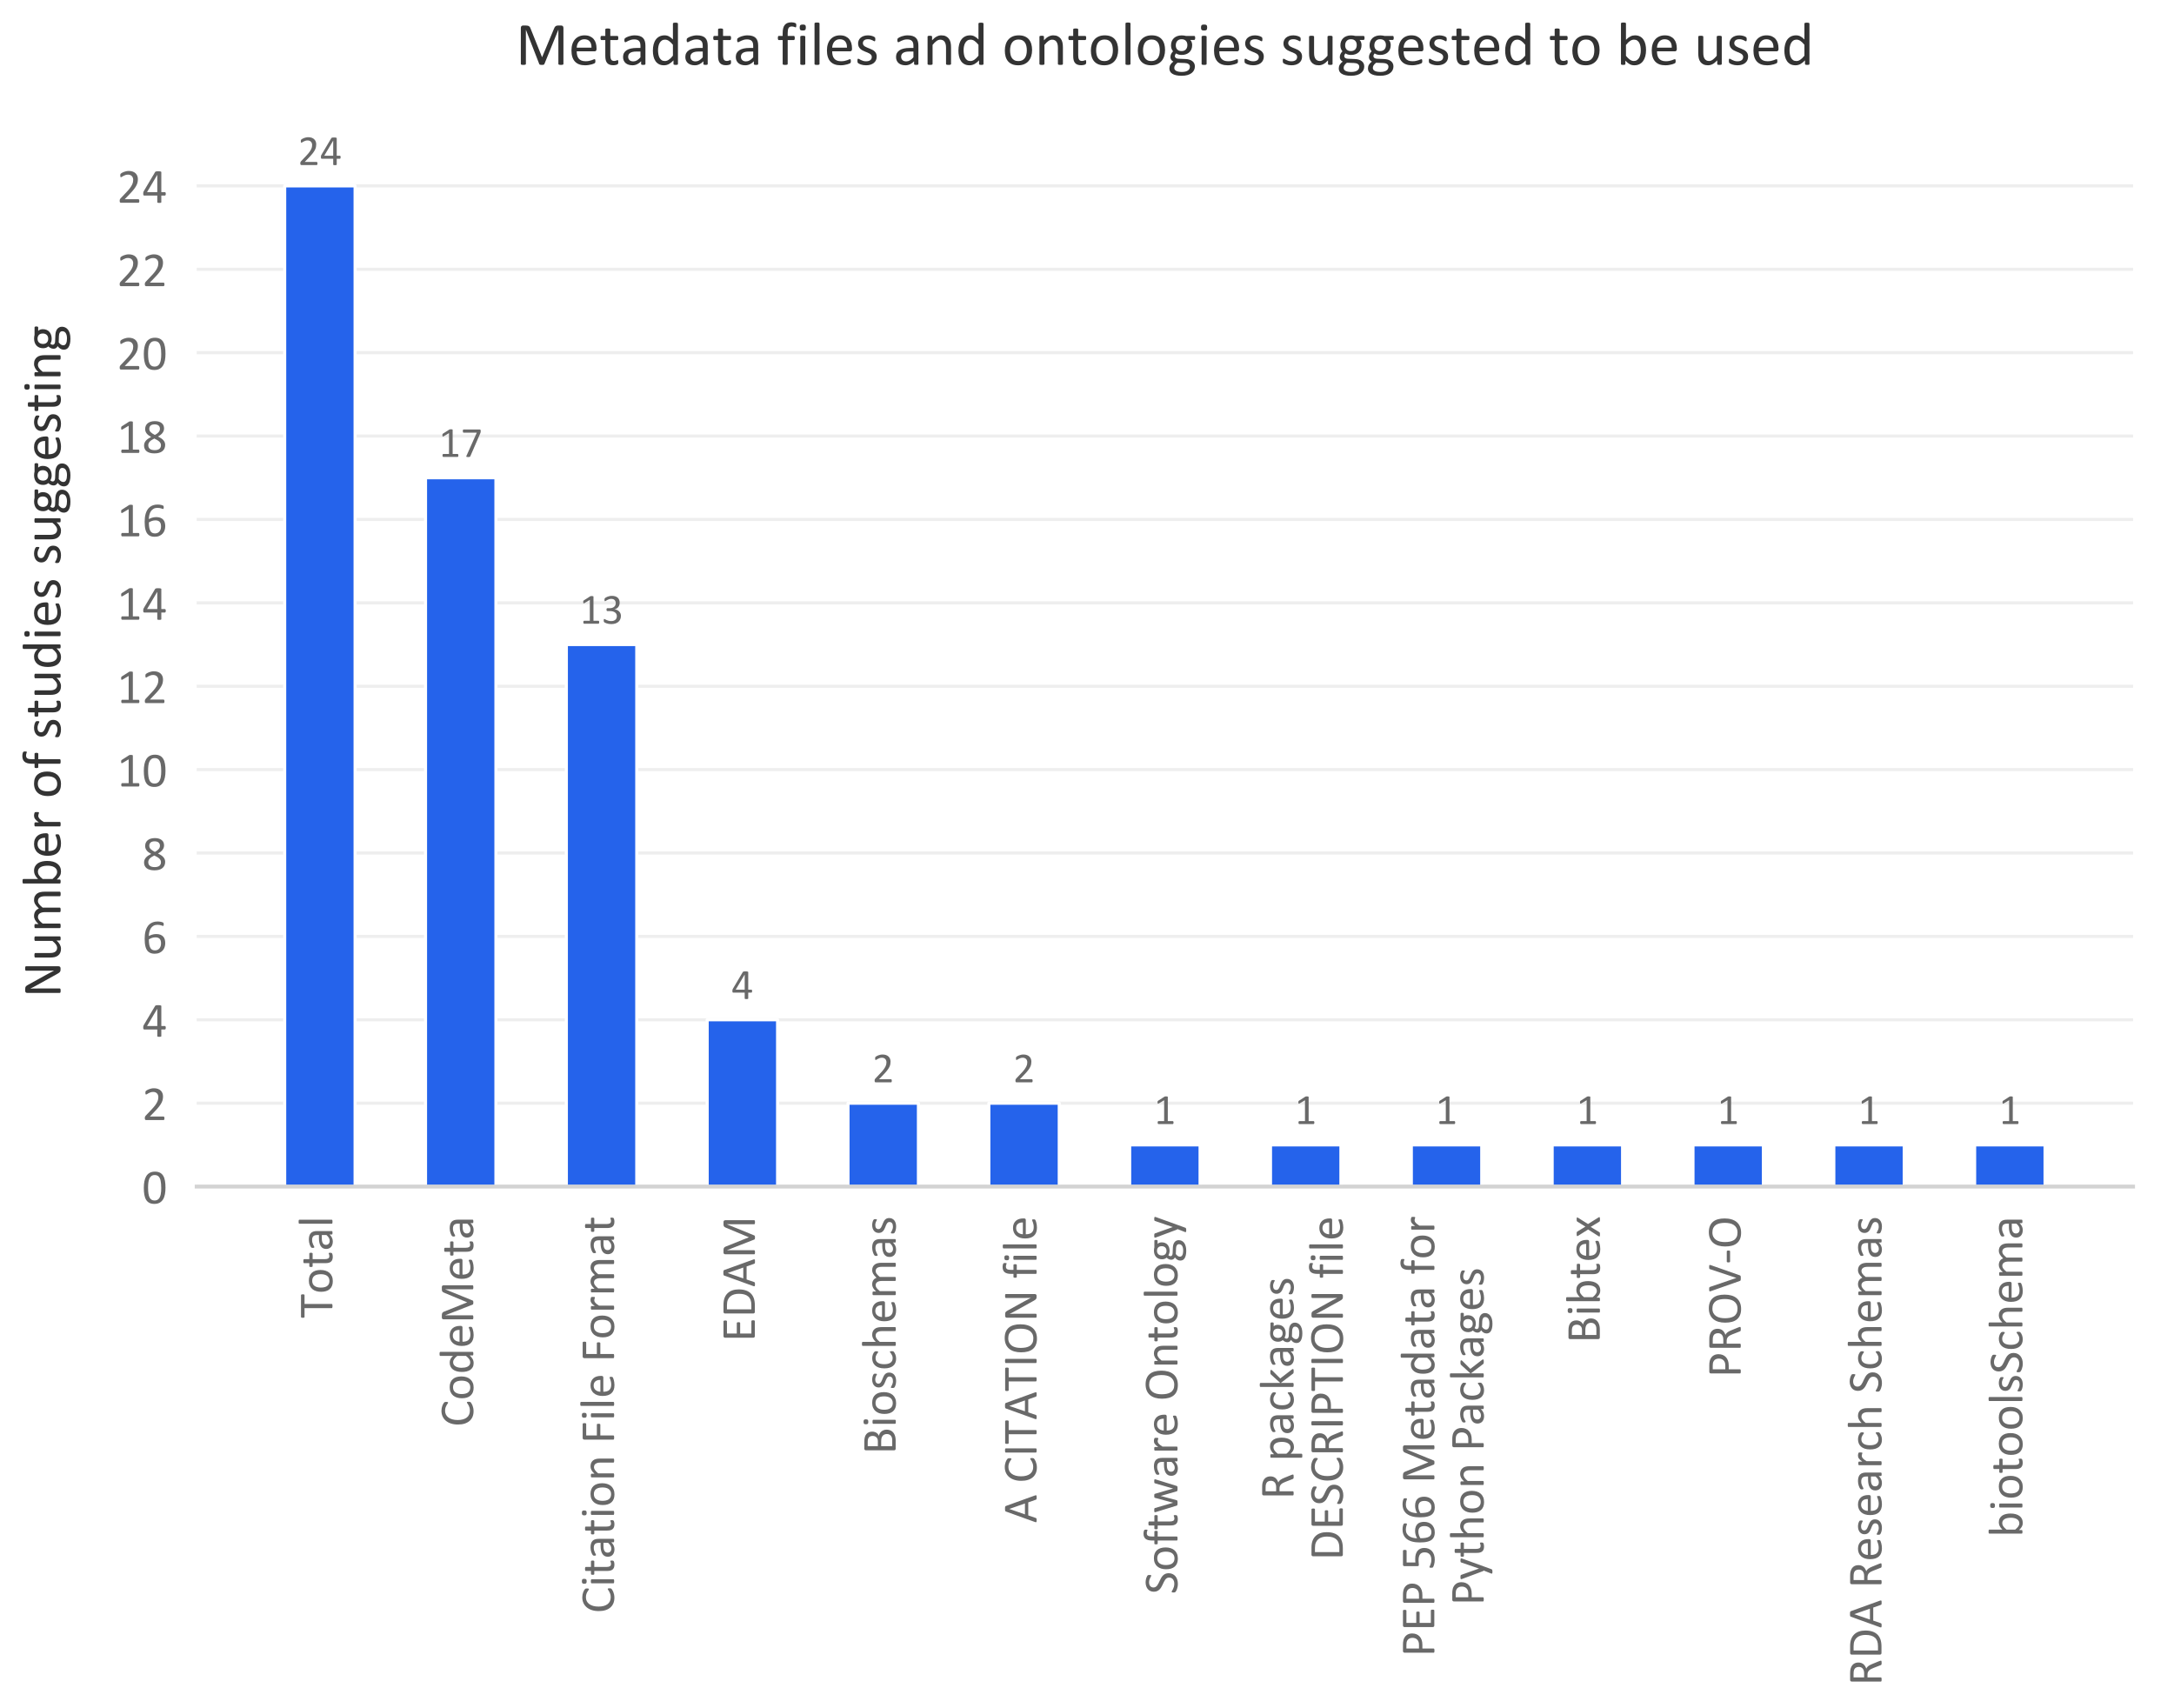 <?xml version="1.0" encoding="utf-8" standalone="no"?>
<!DOCTYPE svg PUBLIC "-//W3C//DTD SVG 1.1//EN"
  "http://www.w3.org/Graphics/SVG/1.1/DTD/svg11.dtd">
<!-- Created with matplotlib (https://matplotlib.org/) -->
<svg height="550.893pt" version="1.1" viewBox="0 0 701.214 550.893" width="701.214pt" xmlns="http://www.w3.org/2000/svg" xmlns:xlink="http://www.w3.org/1999/xlink">
 <defs>
  <style type="text/css">
*{stroke-linecap:butt;stroke-linejoin:round;}
  </style>
 </defs>
 <g id="figure_1">
  <g id="patch_1">
   <path d="M 0 550.893 
L 701.214 550.893 
L 701.214 0 
L 0 0 
z
" style="fill:#ffffff;"/>
  </g>
  <g id="axes_1">
   <g id="patch_2">
    <path d="M 63.434 382.7 
L 688.014 382.7 
L 688.014 43.816 
L 63.434 43.816 
z
" style="fill:none;"/>
   </g>
   <g id="matplotlib.axis_1">
    <g id="xtick_1">
     <g id="text_1">
      <!-- Total -->
      <defs>
       <path d="M 48 59.578 
Q 48 58.641 47.891 57.953 
Q 47.797 57.281 47.578 56.859 
Q 47.359 56.453 47.047 56.25 
Q 46.734 56.062 46.344 56.062 
L 28.562 56.062 
L 28.562 1.266 
Q 28.562 0.875 28.359 0.578 
Q 28.172 0.297 27.688 0.125 
Q 27.203 -0.047 26.391 -0.172 
Q 25.594 -0.297 24.359 -0.297 
Q 23.188 -0.297 22.359 -0.172 
Q 21.531 -0.047 21.047 0.125 
Q 20.562 0.297 20.359 0.578 
Q 20.172 0.875 20.172 1.266 
L 20.172 56.062 
L 2.391 56.062 
Q 2 56.062 1.688 56.25 
Q 1.375 56.453 1.172 56.859 
Q 0.984 57.281 0.859 57.953 
Q 0.734 58.641 0.734 59.578 
Q 0.734 60.5 0.859 61.203 
Q 0.984 61.922 1.172 62.359 
Q 1.375 62.797 1.688 62.984 
Q 2 63.188 2.391 63.188 
L 46.344 63.188 
Q 46.734 63.188 47.047 62.984 
Q 47.359 62.797 47.578 62.359 
Q 47.797 61.922 47.891 61.203 
Q 48 60.5 48 59.578 
z
" id="Calibri-84"/>
       <path d="M 48.344 23.688 
Q 48.344 18.312 46.922 13.797 
Q 45.516 9.281 42.703 6 
Q 39.891 2.734 35.672 0.906 
Q 31.453 -0.922 25.875 -0.922 
Q 20.453 -0.922 16.422 0.688 
Q 12.406 2.297 9.719 5.375 
Q 7.031 8.453 5.703 12.844 
Q 4.391 17.234 4.391 22.797 
Q 4.391 28.172 5.781 32.688 
Q 7.172 37.203 9.984 40.469 
Q 12.797 43.75 16.984 45.547 
Q 21.188 47.359 26.812 47.359 
Q 32.234 47.359 36.25 45.75 
Q 40.281 44.141 42.969 41.062 
Q 45.656 37.984 47 33.594 
Q 48.344 29.203 48.344 23.688 
z
M 39.844 23.141 
Q 39.844 26.703 39.188 29.875 
Q 38.531 33.062 37.016 35.453 
Q 35.5 37.844 32.906 39.234 
Q 30.328 40.625 26.469 40.625 
Q 22.906 40.625 20.344 39.359 
Q 17.781 38.094 16.109 35.766 
Q 14.453 33.453 13.641 30.266 
Q 12.844 27.094 12.844 23.344 
Q 12.844 19.734 13.5 16.547 
Q 14.156 13.375 15.688 11 
Q 17.234 8.641 19.812 7.25 
Q 22.406 5.859 26.266 5.859 
Q 29.781 5.859 32.375 7.125 
Q 34.969 8.406 36.625 10.688 
Q 38.281 12.984 39.062 16.156 
Q 39.844 19.344 39.844 23.141 
z
" id="Calibri-111"/>
       <path d="M 30.328 4.438 
Q 30.328 3.031 30.125 2.203 
Q 29.938 1.375 29.547 0.984 
Q 29.156 0.594 28.375 0.25 
Q 27.594 -0.094 26.594 -0.312 
Q 25.594 -0.531 24.469 -0.672 
Q 23.344 -0.828 22.219 -0.828 
Q 18.797 -0.828 16.359 0.078 
Q 13.922 0.984 12.359 2.812 
Q 10.797 4.641 10.078 7.438 
Q 9.375 10.25 9.375 14.062 
L 9.375 39.75 
L 3.219 39.75 
Q 2.484 39.75 2.047 40.531 
Q 1.609 41.312 1.609 43.062 
Q 1.609 44 1.734 44.625 
Q 1.859 45.266 2.047 45.672 
Q 2.25 46.094 2.562 46.266 
Q 2.875 46.438 3.266 46.438 
L 9.375 46.438 
L 9.375 56.891 
Q 9.375 57.234 9.547 57.516 
Q 9.719 57.812 10.172 58.031 
Q 10.641 58.25 11.422 58.344 
Q 12.203 58.453 13.375 58.453 
Q 14.594 58.453 15.375 58.344 
Q 16.156 58.25 16.594 58.031 
Q 17.047 57.812 17.234 57.516 
Q 17.438 57.234 17.438 56.891 
L 17.438 46.438 
L 28.719 46.438 
Q 29.109 46.438 29.391 46.266 
Q 29.688 46.094 29.906 45.672 
Q 30.125 45.266 30.219 44.625 
Q 30.328 44 30.328 43.062 
Q 30.328 41.312 29.875 40.531 
Q 29.438 39.75 28.719 39.75 
L 17.438 39.75 
L 17.438 15.234 
Q 17.438 10.688 18.781 8.375 
Q 20.125 6.062 23.578 6.062 
Q 24.703 6.062 25.578 6.281 
Q 26.469 6.5 27.141 6.734 
Q 27.828 6.984 28.312 7.203 
Q 28.812 7.422 29.203 7.422 
Q 29.438 7.422 29.656 7.297 
Q 29.891 7.172 30 6.828 
Q 30.125 6.5 30.219 5.906 
Q 30.328 5.328 30.328 4.438 
z
" id="Calibri-116"/>
       <path d="M 40.578 1.172 
Q 40.578 0.594 40.188 0.297 
Q 39.797 0 39.109 -0.141 
Q 38.422 -0.297 37.109 -0.297 
Q 35.844 -0.297 35.078 -0.141 
Q 34.328 0 33.984 0.297 
Q 33.641 0.594 33.641 1.172 
L 33.641 5.562 
Q 30.766 2.484 27.219 0.781 
Q 23.688 -0.922 19.734 -0.922 
Q 16.266 -0.922 13.453 -0.016 
Q 10.641 0.875 8.656 2.578 
Q 6.688 4.297 5.594 6.781 
Q 4.5 9.281 4.5 12.453 
Q 4.5 16.156 6 18.891 
Q 7.516 21.625 10.344 23.438 
Q 13.188 25.25 17.281 26.141 
Q 21.391 27.047 26.516 27.047 
L 32.562 27.047 
L 32.562 30.469 
Q 32.562 33.016 32.031 34.969 
Q 31.5 36.922 30.297 38.203 
Q 29.109 39.5 27.203 40.156 
Q 25.297 40.828 22.516 40.828 
Q 19.531 40.828 17.156 40.109 
Q 14.797 39.406 13.016 38.547 
Q 11.234 37.703 10.031 36.984 
Q 8.844 36.281 8.25 36.281 
Q 7.859 36.281 7.562 36.469 
Q 7.281 36.672 7.062 37.062 
Q 6.844 37.453 6.734 38.062 
Q 6.641 38.672 6.641 39.406 
Q 6.641 40.625 6.812 41.328 
Q 6.984 42.047 7.641 42.672 
Q 8.297 43.312 9.906 44.156 
Q 11.531 45.016 13.625 45.719 
Q 15.719 46.438 18.203 46.891 
Q 20.703 47.359 23.25 47.359 
Q 27.984 47.359 31.297 46.281 
Q 34.625 45.219 36.672 43.141 
Q 38.719 41.062 39.641 37.984 
Q 40.578 34.906 40.578 30.812 
z
M 32.562 21.234 
L 25.688 21.234 
Q 22.359 21.234 19.922 20.672 
Q 17.484 20.125 15.875 19.016 
Q 14.266 17.922 13.5 16.375 
Q 12.75 14.844 12.75 12.844 
Q 12.75 9.422 14.922 7.391 
Q 17.094 5.375 21 5.375 
Q 24.172 5.375 26.875 6.984 
Q 29.594 8.594 32.562 11.922 
z
" id="Calibri-97"/>
       <path d="M 15.531 1.219 
Q 15.531 0.828 15.328 0.562 
Q 15.141 0.297 14.703 0.094 
Q 14.266 -0.094 13.484 -0.188 
Q 12.703 -0.297 11.469 -0.297 
Q 10.297 -0.297 9.516 -0.188 
Q 8.734 -0.094 8.266 0.094 
Q 7.812 0.297 7.641 0.562 
Q 7.469 0.828 7.469 1.219 
L 7.469 66.453 
Q 7.469 66.844 7.641 67.141 
Q 7.812 67.438 8.266 67.625 
Q 8.734 67.828 9.516 67.922 
Q 10.297 68.016 11.469 68.016 
Q 12.703 68.016 13.484 67.922 
Q 14.266 67.828 14.703 67.625 
Q 15.141 67.438 15.328 67.141 
Q 15.531 66.844 15.531 66.453 
z
" id="Calibri-108"/>
      </defs>
      <g style="fill:#696969;" transform="translate(107.198 425.133)rotate(-90)scale(0.16 -0.16)">
       <use xlink:href="#Calibri-84"/>
       <use x="48.73" xlink:href="#Calibri-111"/>
       <use x="101.465" xlink:href="#Calibri-116"/>
       <use x="134.961" xlink:href="#Calibri-97"/>
       <use x="182.861" xlink:href="#Calibri-108"/>
      </g>
     </g>
    </g>
    <g id="xtick_2">
     <g id="text_2">
      <!-- CodeMeta -->
      <defs>
       <path d="M 50.594 8.938 
Q 50.594 8.156 50.531 7.562 
Q 50.484 6.984 50.359 6.547 
Q 50.25 6.109 50.047 5.766 
Q 49.859 5.422 49.359 4.922 
Q 48.875 4.438 47.312 3.438 
Q 45.75 2.438 43.422 1.484 
Q 41.109 0.531 38.109 -0.125 
Q 35.109 -0.781 31.547 -0.781 
Q 25.391 -0.781 20.438 1.266 
Q 15.484 3.328 11.984 7.328 
Q 8.5 11.328 6.609 17.203 
Q 4.734 23.094 4.734 30.766 
Q 4.734 38.625 6.766 44.766 
Q 8.797 50.922 12.453 55.188 
Q 16.109 59.469 21.203 61.719 
Q 26.312 63.969 32.516 63.969 
Q 35.25 63.969 37.844 63.453 
Q 40.438 62.938 42.625 62.156 
Q 44.828 61.375 46.531 60.344 
Q 48.25 59.328 48.906 58.672 
Q 49.562 58.016 49.75 57.672 
Q 49.953 57.328 50.078 56.859 
Q 50.203 56.391 50.266 55.75 
Q 50.344 55.125 50.344 54.25 
Q 50.344 53.266 50.234 52.578 
Q 50.141 51.906 49.938 51.438 
Q 49.75 50.984 49.484 50.75 
Q 49.219 50.531 48.828 50.531 
Q 48.141 50.531 46.922 51.484 
Q 45.703 52.438 43.766 53.578 
Q 41.844 54.734 39.078 55.688 
Q 36.328 56.641 32.469 56.641 
Q 28.266 56.641 24.828 54.953 
Q 21.391 53.266 18.938 50 
Q 16.5 46.734 15.156 42.016 
Q 13.812 37.312 13.812 31.25 
Q 13.812 25.25 15.109 20.625 
Q 16.406 16.016 18.812 12.906 
Q 21.234 9.812 24.75 8.219 
Q 28.266 6.641 32.719 6.641 
Q 36.469 6.641 39.281 7.562 
Q 42.094 8.5 44.062 9.641 
Q 46.047 10.797 47.312 11.719 
Q 48.578 12.641 49.312 12.641 
Q 49.656 12.641 49.891 12.5 
Q 50.141 12.359 50.281 11.938 
Q 50.438 11.531 50.516 10.797 
Q 50.594 10.062 50.594 8.938 
z
" id="Calibri-67"/>
       <path d="M 45.125 1.219 
Q 45.125 0.828 44.953 0.531 
Q 44.781 0.25 44.359 0.078 
Q 43.953 -0.094 43.266 -0.188 
Q 42.578 -0.297 41.609 -0.297 
Q 40.578 -0.297 39.891 -0.188 
Q 39.203 -0.094 38.766 0.078 
Q 38.328 0.25 38.125 0.531 
Q 37.938 0.828 37.938 1.219 
L 37.938 7.031 
Q 34.469 3.266 30.734 1.172 
Q 27 -0.922 22.562 -0.922 
Q 17.719 -0.922 14.297 0.953 
Q 10.891 2.828 8.766 6.031 
Q 6.641 9.234 5.656 13.547 
Q 4.688 17.875 4.688 22.656 
Q 4.688 28.328 5.906 32.891 
Q 7.125 37.453 9.516 40.672 
Q 11.922 43.891 15.453 45.625 
Q 19 47.359 23.641 47.359 
Q 27.484 47.359 30.688 45.672 
Q 33.891 44 37.016 40.719 
L 37.016 66.266 
Q 37.016 66.609 37.188 66.922 
Q 37.359 67.234 37.844 67.406 
Q 38.328 67.578 39.078 67.703 
Q 39.844 67.828 41.016 67.828 
Q 42.234 67.828 43.016 67.703 
Q 43.797 67.578 44.234 67.406 
Q 44.672 67.234 44.891 66.922 
Q 45.125 66.609 45.125 66.266 
z
M 37.016 32.125 
Q 33.734 36.188 30.688 38.312 
Q 27.641 40.438 24.312 40.438 
Q 21.234 40.438 19.078 38.969 
Q 16.938 37.5 15.594 35.109 
Q 14.266 32.719 13.641 29.688 
Q 13.031 26.656 13.031 23.531 
Q 13.031 20.219 13.547 17.047 
Q 14.062 13.875 15.328 11.406 
Q 16.609 8.938 18.703 7.438 
Q 20.797 5.953 23.969 5.953 
Q 25.594 5.953 27.078 6.391 
Q 28.562 6.844 30.125 7.859 
Q 31.688 8.891 33.391 10.516 
Q 35.109 12.156 37.016 14.547 
z
" id="Calibri-100"/>
       <path d="M 44.969 25.094 
Q 44.969 23.188 44.016 22.375 
Q 43.062 21.578 41.844 21.578 
L 13.031 21.578 
Q 13.031 17.922 13.766 14.984 
Q 14.5 12.062 16.203 9.953 
Q 17.922 7.859 20.656 6.734 
Q 23.391 5.609 27.344 5.609 
Q 30.469 5.609 32.906 6.125 
Q 35.359 6.641 37.141 7.266 
Q 38.922 7.906 40.062 8.422 
Q 41.219 8.938 41.797 8.938 
Q 42.141 8.938 42.406 8.766 
Q 42.672 8.594 42.812 8.25 
Q 42.969 7.906 43.031 7.297 
Q 43.109 6.688 43.109 5.812 
Q 43.109 5.172 43.062 4.703 
Q 43.016 4.25 42.938 3.875 
Q 42.875 3.516 42.703 3.219 
Q 42.531 2.938 42.266 2.656 
Q 42 2.391 40.672 1.781 
Q 39.359 1.172 37.25 0.578 
Q 35.156 0 32.391 -0.453 
Q 29.641 -0.922 26.516 -0.922 
Q 21.094 -0.922 17.016 0.578 
Q 12.938 2.094 10.156 5.078 
Q 7.375 8.062 5.953 12.547 
Q 4.547 17.047 4.547 23 
Q 4.547 28.656 6 33.172 
Q 7.469 37.703 10.219 40.844 
Q 12.984 44 16.891 45.672 
Q 20.797 47.359 25.641 47.359 
Q 30.812 47.359 34.453 45.703 
Q 38.094 44.047 40.438 41.234 
Q 42.781 38.422 43.875 34.641 
Q 44.969 30.859 44.969 26.562 
z
M 36.859 27.484 
Q 37.016 33.844 34.062 37.453 
Q 31.109 41.062 25.297 41.062 
Q 22.312 41.062 20.062 39.938 
Q 17.828 38.812 16.312 36.953 
Q 14.797 35.109 13.969 32.641 
Q 13.141 30.172 13.031 27.484 
z
" id="Calibri-101"/>
       <path d="M 77.094 1.266 
Q 77.094 0.875 76.891 0.578 
Q 76.703 0.297 76.219 0.125 
Q 75.734 -0.047 74.969 -0.172 
Q 74.219 -0.297 73 -0.297 
Q 71.875 -0.297 71.062 -0.172 
Q 70.266 -0.047 69.797 0.125 
Q 69.344 0.297 69.141 0.578 
Q 68.953 0.875 68.953 1.266 
L 68.953 56.297 
L 68.844 56.297 
L 46.344 1.031 
Q 46.188 0.688 45.922 0.438 
Q 45.656 0.203 45.141 0.031 
Q 44.625 -0.141 43.922 -0.219 
Q 43.219 -0.297 42.234 -0.297 
Q 41.219 -0.297 40.484 -0.188 
Q 39.75 -0.094 39.25 0.078 
Q 38.766 0.25 38.5 0.484 
Q 38.234 0.734 38.141 1.031 
L 16.609 56.297 
L 16.547 56.297 
L 16.547 1.266 
Q 16.547 0.875 16.344 0.578 
Q 16.156 0.297 15.672 0.125 
Q 15.188 -0.047 14.406 -0.172 
Q 13.625 -0.297 12.406 -0.297 
Q 11.234 -0.297 10.453 -0.172 
Q 9.672 -0.047 9.203 0.125 
Q 8.734 0.297 8.562 0.578 
Q 8.406 0.875 8.406 1.266 
L 8.406 59.375 
Q 8.406 61.422 9.469 62.297 
Q 10.547 63.188 11.859 63.188 
L 16.938 63.188 
Q 18.5 63.188 19.672 62.891 
Q 20.844 62.594 21.719 61.953 
Q 22.609 61.328 23.188 60.344 
Q 23.781 59.375 24.219 58.062 
L 42.531 12.312 
L 42.781 12.312 
L 61.812 57.906 
Q 62.359 59.375 62.984 60.391 
Q 63.625 61.422 64.375 62.031 
Q 65.141 62.641 66.062 62.906 
Q 67 63.188 68.219 63.188 
L 73.531 63.188 
Q 74.266 63.188 74.922 62.969 
Q 75.594 62.75 76.047 62.281 
Q 76.516 61.812 76.797 61.109 
Q 77.094 60.406 77.094 59.375 
z
" id="Calibri-77"/>
      </defs>
      <g style="fill:#696969;" transform="translate(152.623 460.203)rotate(-90)scale(0.16 -0.16)">
       <use xlink:href="#Calibri-67"/>
       <use x="53.32" xlink:href="#Calibri-111"/>
       <use x="106.055" xlink:href="#Calibri-100"/>
       <use x="158.594" xlink:href="#Calibri-101"/>
       <use x="208.35" xlink:href="#Calibri-77"/>
       <use x="293.848" xlink:href="#Calibri-101"/>
       <use x="343.604" xlink:href="#Calibri-116"/>
       <use x="377.1" xlink:href="#Calibri-97"/>
      </g>
     </g>
    </g>
    <g id="xtick_3">
     <g id="text_3">
      <!-- Citation File Format -->
      <defs>
       <path d="M 15.531 1.219 
Q 15.531 0.828 15.328 0.562 
Q 15.141 0.297 14.703 0.094 
Q 14.266 -0.094 13.484 -0.188 
Q 12.703 -0.297 11.469 -0.297 
Q 10.297 -0.297 9.516 -0.188 
Q 8.734 -0.094 8.266 0.094 
Q 7.812 0.297 7.641 0.562 
Q 7.469 0.828 7.469 1.219 
L 7.469 45.172 
Q 7.469 45.516 7.641 45.797 
Q 7.812 46.094 8.266 46.281 
Q 8.734 46.484 9.516 46.578 
Q 10.297 46.688 11.469 46.688 
Q 12.703 46.688 13.484 46.578 
Q 14.266 46.484 14.703 46.281 
Q 15.141 46.094 15.328 45.797 
Q 15.531 45.516 15.531 45.172 
z
M 16.453 60.016 
Q 16.453 57.172 15.375 56.141 
Q 14.312 55.125 11.422 55.125 
Q 8.594 55.125 7.547 56.125 
Q 6.5 57.125 6.5 59.906 
Q 6.5 62.75 7.562 63.766 
Q 8.641 64.797 11.531 64.797 
Q 14.359 64.797 15.406 63.797 
Q 16.453 62.797 16.453 60.016 
z
" id="Calibri-105"/>
       <path d="M 45.312 1.219 
Q 45.312 0.828 45.109 0.562 
Q 44.922 0.297 44.484 0.094 
Q 44.047 -0.094 43.266 -0.188 
Q 42.484 -0.297 41.312 -0.297 
Q 40.094 -0.297 39.312 -0.188 
Q 38.531 -0.094 38.078 0.094 
Q 37.641 0.297 37.438 0.562 
Q 37.25 0.828 37.25 1.219 
L 37.25 26.953 
Q 37.25 30.719 36.656 33 
Q 36.078 35.297 34.953 36.953 
Q 33.844 38.625 32.062 39.5 
Q 30.281 40.375 27.938 40.375 
Q 24.906 40.375 21.875 38.219 
Q 18.844 36.078 15.531 31.938 
L 15.531 1.219 
Q 15.531 0.828 15.328 0.562 
Q 15.141 0.297 14.703 0.094 
Q 14.266 -0.094 13.484 -0.188 
Q 12.703 -0.297 11.469 -0.297 
Q 10.297 -0.297 9.516 -0.188 
Q 8.734 -0.094 8.266 0.094 
Q 7.812 0.297 7.641 0.562 
Q 7.469 0.828 7.469 1.219 
L 7.469 45.172 
Q 7.469 45.562 7.609 45.828 
Q 7.766 46.094 8.203 46.312 
Q 8.641 46.531 9.328 46.609 
Q 10.016 46.688 11.141 46.688 
Q 12.203 46.688 12.906 46.609 
Q 13.625 46.531 14.016 46.312 
Q 14.406 46.094 14.578 45.828 
Q 14.75 45.562 14.75 45.172 
L 14.75 39.359 
Q 18.453 43.5 22.141 45.422 
Q 25.828 47.359 29.594 47.359 
Q 33.984 47.359 36.984 45.875 
Q 39.984 44.391 41.844 41.891 
Q 43.703 39.406 44.5 36.062 
Q 45.312 32.719 45.312 28.031 
z
" id="Calibri-110"/>
       <path id="Calibri-32"/>
       <path d="M 41.609 59.578 
Q 41.609 58.641 41.5 57.953 
Q 41.406 57.281 41.156 56.859 
Q 40.922 56.453 40.594 56.25 
Q 40.281 56.062 39.938 56.062 
L 16.797 56.062 
L 16.797 34.578 
L 38.672 34.578 
Q 39.016 34.578 39.328 34.406 
Q 39.656 34.234 39.891 33.844 
Q 40.141 33.453 40.234 32.781 
Q 40.328 32.125 40.328 31.109 
Q 40.328 30.172 40.234 29.516 
Q 40.141 28.859 39.891 28.438 
Q 39.656 28.031 39.328 27.812 
Q 39.016 27.594 38.672 27.594 
L 16.797 27.594 
L 16.797 1.266 
Q 16.797 0.922 16.594 0.609 
Q 16.406 0.297 15.922 0.125 
Q 15.438 -0.047 14.656 -0.172 
Q 13.875 -0.297 12.594 -0.297 
Q 11.422 -0.297 10.594 -0.172 
Q 9.766 -0.047 9.281 0.125 
Q 8.797 0.297 8.594 0.609 
Q 8.406 0.922 8.406 1.266 
L 8.406 59.766 
Q 8.406 61.672 9.406 62.422 
Q 10.406 63.188 11.531 63.188 
L 39.938 63.188 
Q 40.281 63.188 40.594 62.984 
Q 40.922 62.797 41.156 62.359 
Q 41.406 61.922 41.5 61.203 
Q 41.609 60.5 41.609 59.578 
z
" id="Calibri-70"/>
       <path d="M 33.156 42.281 
Q 33.156 41.219 33.109 40.484 
Q 33.062 39.75 32.906 39.328 
Q 32.766 38.922 32.547 38.703 
Q 32.328 38.484 31.938 38.484 
Q 31.547 38.484 30.984 38.703 
Q 30.422 38.922 29.703 39.141 
Q 29 39.359 28.125 39.547 
Q 27.25 39.75 26.219 39.75 
Q 25 39.75 23.828 39.25 
Q 22.656 38.766 21.359 37.641 
Q 20.062 36.531 18.641 34.672 
Q 17.234 32.812 15.531 30.125 
L 15.531 1.219 
Q 15.531 0.828 15.328 0.562 
Q 15.141 0.297 14.703 0.094 
Q 14.266 -0.094 13.484 -0.188 
Q 12.703 -0.297 11.469 -0.297 
Q 10.297 -0.297 9.516 -0.188 
Q 8.734 -0.094 8.266 0.094 
Q 7.812 0.297 7.641 0.562 
Q 7.469 0.828 7.469 1.219 
L 7.469 45.172 
Q 7.469 45.562 7.609 45.828 
Q 7.766 46.094 8.203 46.312 
Q 8.641 46.531 9.328 46.609 
Q 10.016 46.688 11.141 46.688 
Q 12.203 46.688 12.906 46.609 
Q 13.625 46.531 14.016 46.312 
Q 14.406 46.094 14.578 45.828 
Q 14.75 45.562 14.75 45.172 
L 14.75 38.766 
Q 16.547 41.406 18.141 43.062 
Q 19.734 44.734 21.141 45.672 
Q 22.562 46.625 23.953 46.984 
Q 25.344 47.359 26.766 47.359 
Q 27.391 47.359 28.188 47.281 
Q 29 47.219 29.875 47.016 
Q 30.766 46.828 31.469 46.578 
Q 32.172 46.344 32.469 46.094 
Q 32.766 45.844 32.859 45.625 
Q 32.953 45.406 33.031 45.062 
Q 33.109 44.734 33.125 44.062 
Q 33.156 43.406 33.156 42.281 
z
" id="Calibri-114"/>
       <path d="M 72.656 1.219 
Q 72.656 0.828 72.453 0.562 
Q 72.266 0.297 71.828 0.094 
Q 71.391 -0.094 70.609 -0.188 
Q 69.828 -0.297 68.656 -0.297 
Q 67.438 -0.297 66.656 -0.188 
Q 65.875 -0.094 65.406 0.094 
Q 64.938 0.297 64.734 0.562 
Q 64.547 0.828 64.547 1.219 
L 64.547 27.938 
Q 64.547 30.719 64.062 33 
Q 63.578 35.297 62.5 36.953 
Q 61.422 38.625 59.766 39.5 
Q 58.109 40.375 55.859 40.375 
Q 53.078 40.375 50.266 38.219 
Q 47.469 36.078 44.094 31.938 
L 44.094 1.219 
Q 44.094 0.828 43.891 0.562 
Q 43.703 0.297 43.234 0.094 
Q 42.781 -0.094 42 -0.188 
Q 41.219 -0.297 40.047 -0.297 
Q 38.922 -0.297 38.109 -0.188 
Q 37.312 -0.094 36.844 0.094 
Q 36.375 0.297 36.203 0.562 
Q 36.031 0.828 36.031 1.219 
L 36.031 27.938 
Q 36.031 30.719 35.5 33 
Q 34.969 35.297 33.891 36.953 
Q 32.812 38.625 31.172 39.5 
Q 29.547 40.375 27.297 40.375 
Q 24.516 40.375 21.672 38.219 
Q 18.844 36.078 15.531 31.938 
L 15.531 1.219 
Q 15.531 0.828 15.328 0.562 
Q 15.141 0.297 14.703 0.094 
Q 14.266 -0.094 13.484 -0.188 
Q 12.703 -0.297 11.469 -0.297 
Q 10.297 -0.297 9.516 -0.188 
Q 8.734 -0.094 8.266 0.094 
Q 7.812 0.297 7.641 0.562 
Q 7.469 0.828 7.469 1.219 
L 7.469 45.172 
Q 7.469 45.562 7.609 45.828 
Q 7.766 46.094 8.203 46.312 
Q 8.641 46.531 9.328 46.609 
Q 10.016 46.688 11.141 46.688 
Q 12.203 46.688 12.906 46.609 
Q 13.625 46.531 14.016 46.312 
Q 14.406 46.094 14.578 45.828 
Q 14.75 45.562 14.75 45.172 
L 14.75 39.359 
Q 18.453 43.5 21.938 45.422 
Q 25.438 47.359 29 47.359 
Q 31.734 47.359 33.906 46.719 
Q 36.078 46.094 37.734 44.938 
Q 39.406 43.797 40.578 42.203 
Q 41.75 40.625 42.531 38.672 
Q 44.734 41.062 46.703 42.719 
Q 48.688 44.391 50.516 45.406 
Q 52.344 46.438 54.078 46.891 
Q 55.812 47.359 57.562 47.359 
Q 61.812 47.359 64.688 45.875 
Q 67.578 44.391 69.359 41.891 
Q 71.141 39.406 71.891 36.062 
Q 72.656 32.719 72.656 29 
z
" id="Calibri-109"/>
      </defs>
      <g style="fill:#696969;" transform="translate(198.047 520.373)rotate(-90)scale(0.16 -0.16)">
       <use xlink:href="#Calibri-67"/>
       <use x="53.32" xlink:href="#Calibri-105"/>
       <use x="76.27" xlink:href="#Calibri-116"/>
       <use x="109.766" xlink:href="#Calibri-97"/>
       <use x="157.666" xlink:href="#Calibri-116"/>
       <use x="191.162" xlink:href="#Calibri-105"/>
       <use x="214.111" xlink:href="#Calibri-111"/>
       <use x="266.846" xlink:href="#Calibri-110"/>
       <use x="319.385" xlink:href="#Calibri-32"/>
       <use x="341.992" xlink:href="#Calibri-70"/>
       <use x="387.939" xlink:href="#Calibri-105"/>
       <use x="410.889" xlink:href="#Calibri-108"/>
       <use x="433.838" xlink:href="#Calibri-101"/>
       <use x="483.594" xlink:href="#Calibri-32"/>
       <use x="506.201" xlink:href="#Calibri-70"/>
       <use x="552.133" xlink:href="#Calibri-111"/>
       <use x="604.867" xlink:href="#Calibri-114"/>
       <use x="639.73" xlink:href="#Calibri-109"/>
       <use x="719.613" xlink:href="#Calibri-97"/>
       <use x="767.514" xlink:href="#Calibri-116"/>
      </g>
     </g>
    </g>
    <g id="xtick_4">
     <g id="text_4">
      <!-- EDAM -->
      <defs>
       <path d="M 43.562 3.469 
Q 43.562 2.594 43.453 1.922 
Q 43.359 1.266 43.109 0.828 
Q 42.875 0.391 42.547 0.188 
Q 42.234 0 41.844 0 
L 11.531 0 
Q 10.406 0 9.406 0.75 
Q 8.406 1.516 8.406 3.422 
L 8.406 59.766 
Q 8.406 61.672 9.406 62.422 
Q 10.406 63.188 11.531 63.188 
L 41.5 63.188 
Q 41.891 63.188 42.203 62.984 
Q 42.531 62.797 42.719 62.359 
Q 42.922 61.922 43.047 61.25 
Q 43.172 60.594 43.172 59.625 
Q 43.172 58.734 43.047 58.078 
Q 42.922 57.422 42.719 57 
Q 42.531 56.594 42.203 56.391 
Q 41.891 56.203 41.5 56.203 
L 16.797 56.203 
L 16.797 36.375 
L 37.984 36.375 
Q 38.375 36.375 38.688 36.156 
Q 39.016 35.938 39.234 35.547 
Q 39.453 35.156 39.547 34.469 
Q 39.656 33.797 39.656 32.859 
Q 39.656 31.984 39.547 31.344 
Q 39.453 30.719 39.234 30.328 
Q 39.016 29.938 38.688 29.766 
Q 38.375 29.594 37.984 29.594 
L 16.797 29.594 
L 16.797 6.984 
L 41.844 6.984 
Q 42.234 6.984 42.547 6.781 
Q 42.875 6.594 43.109 6.172 
Q 43.359 5.766 43.453 5.094 
Q 43.562 4.438 43.562 3.469 
z
" id="Calibri-69"/>
       <path d="M 56.984 32.516 
Q 56.984 24.312 54.875 18.188 
Q 52.781 12.062 48.75 8.031 
Q 44.734 4 38.875 2 
Q 33.016 0 24.906 0 
L 11.531 0 
Q 10.406 0 9.406 0.75 
Q 8.406 1.516 8.406 3.422 
L 8.406 59.766 
Q 8.406 61.672 9.406 62.422 
Q 10.406 63.188 11.531 63.188 
L 25.828 63.188 
Q 34.031 63.188 39.688 61.062 
Q 45.359 58.938 49.188 54.953 
Q 53.031 50.984 55 45.312 
Q 56.984 39.656 56.984 32.516 
z
M 48.141 32.172 
Q 48.141 37.312 46.875 41.719 
Q 45.609 46.141 42.891 49.359 
Q 40.188 52.594 36.031 54.391 
Q 31.891 56.203 25.344 56.203 
L 16.797 56.203 
L 16.797 7.031 
L 25.438 7.031 
Q 31.5 7.031 35.641 8.547 
Q 39.797 10.062 42.578 13.188 
Q 45.359 16.312 46.75 21.016 
Q 48.141 25.734 48.141 32.172 
z
" id="Calibri-68"/>
       <path d="M 55.719 2.984 
Q 56.109 1.906 56.125 1.25 
Q 56.156 0.594 55.766 0.25 
Q 55.375 -0.094 54.469 -0.188 
Q 53.562 -0.297 52.047 -0.297 
Q 50.531 -0.297 49.625 -0.219 
Q 48.734 -0.141 48.266 0.031 
Q 47.797 0.203 47.578 0.484 
Q 47.359 0.781 47.172 1.219 
L 41.75 16.609 
L 15.484 16.609 
L 10.297 1.422 
Q 10.156 0.984 9.906 0.656 
Q 9.672 0.344 9.203 0.125 
Q 8.734 -0.094 7.875 -0.188 
Q 7.031 -0.297 5.672 -0.297 
Q 4.25 -0.297 3.344 -0.172 
Q 2.438 -0.047 2.062 0.297 
Q 1.703 0.641 1.734 1.297 
Q 1.766 1.953 2.156 3.031 
L 23.344 61.719 
Q 23.531 62.25 23.844 62.594 
Q 24.172 62.938 24.781 63.125 
Q 25.391 63.328 26.344 63.406 
Q 27.297 63.484 28.766 63.484 
Q 30.328 63.484 31.344 63.406 
Q 32.375 63.328 33 63.125 
Q 33.641 62.938 33.984 62.562 
Q 34.328 62.203 34.516 61.672 
z
M 28.516 54.781 
L 28.469 54.781 
L 17.578 23.297 
L 39.547 23.297 
z
" id="Calibri-65"/>
      </defs>
      <g style="fill:#696969;" transform="translate(243.47 432.793)rotate(-90)scale(0.16 -0.16)">
       <use xlink:href="#Calibri-69"/>
       <use x="48.828" xlink:href="#Calibri-68"/>
       <use x="110.336" xlink:href="#Calibri-65"/>
       <use x="168.197" xlink:href="#Calibri-77"/>
      </g>
     </g>
    </g>
    <g id="xtick_5">
     <g id="text_5">
      <!-- Bioschemas -->
      <defs>
       <path d="M 50.047 18.109 
Q 50.047 15.141 49.281 12.625 
Q 48.531 10.109 47.156 8.109 
Q 45.797 6.109 43.859 4.594 
Q 41.938 3.078 39.516 2.047 
Q 37.109 1.031 34.344 0.516 
Q 31.594 0 28.031 0 
L 11.531 0 
Q 10.406 0 9.406 0.75 
Q 8.406 1.516 8.406 3.422 
L 8.406 59.766 
Q 8.406 61.672 9.406 62.422 
Q 10.406 63.188 11.531 63.188 
L 25.875 63.188 
Q 31.547 63.188 35.156 62.109 
Q 38.766 61.031 41.188 58.984 
Q 43.609 56.938 44.828 53.953 
Q 46.047 50.984 46.047 47.219 
Q 46.047 44.969 45.5 42.922 
Q 44.969 40.875 43.922 39.141 
Q 42.875 37.406 41.281 36.031 
Q 39.703 34.672 37.641 33.797 
Q 40.234 33.297 42.484 32 
Q 44.734 30.719 46.406 28.703 
Q 48.094 26.703 49.062 24.016 
Q 50.047 21.344 50.047 18.109 
z
M 37.406 46.391 
Q 37.406 48.688 36.766 50.531 
Q 36.141 52.391 34.766 53.688 
Q 33.406 54.984 31.203 55.656 
Q 29 56.344 25.391 56.344 
L 16.703 56.344 
L 16.703 35.891 
L 26.266 35.891 
Q 29.547 35.891 31.547 36.734 
Q 33.547 37.594 34.859 39.031 
Q 36.188 40.484 36.797 42.406 
Q 37.406 44.344 37.406 46.391 
z
M 41.219 17.625 
Q 41.219 20.453 40.312 22.594 
Q 39.406 24.75 37.672 26.219 
Q 35.938 27.688 33.328 28.438 
Q 30.719 29.203 26.766 29.203 
L 16.703 29.203 
L 16.703 6.938 
L 28.906 6.938 
Q 31.781 6.938 33.922 7.609 
Q 36.078 8.297 37.719 9.641 
Q 39.359 10.984 40.281 12.984 
Q 41.219 14.984 41.219 17.625 
z
" id="Calibri-66"/>
       <path d="M 35.062 13.188 
Q 35.062 9.812 33.812 7.172 
Q 32.562 4.547 30.266 2.734 
Q 27.984 0.922 24.797 0 
Q 21.625 -0.922 17.828 -0.922 
Q 15.484 -0.922 13.359 -0.562 
Q 11.234 -0.203 9.547 0.359 
Q 7.859 0.922 6.688 1.531 
Q 5.516 2.156 4.969 2.641 
Q 4.438 3.125 4.188 4 
Q 3.953 4.891 3.953 6.391 
Q 3.953 7.328 4.047 7.953 
Q 4.156 8.594 4.297 8.984 
Q 4.438 9.375 4.703 9.547 
Q 4.984 9.719 5.328 9.719 
Q 5.859 9.719 6.906 9.062 
Q 7.953 8.406 9.484 7.625 
Q 11.031 6.844 13.125 6.172 
Q 15.234 5.516 17.969 5.516 
Q 20.016 5.516 21.672 5.953 
Q 23.344 6.391 24.562 7.25 
Q 25.781 8.109 26.438 9.422 
Q 27.094 10.75 27.094 12.547 
Q 27.094 14.406 26.141 15.672 
Q 25.203 16.938 23.641 17.906 
Q 22.078 18.891 20.125 19.641 
Q 18.172 20.406 16.094 21.234 
Q 14.016 22.078 12.031 23.125 
Q 10.062 24.172 8.5 25.688 
Q 6.938 27.203 5.984 29.297 
Q 5.031 31.391 5.031 34.328 
Q 5.031 36.922 6.031 39.281 
Q 7.031 41.656 9.031 43.438 
Q 11.031 45.219 14.031 46.281 
Q 17.047 47.359 21.047 47.359 
Q 22.797 47.359 24.547 47.062 
Q 26.312 46.781 27.734 46.344 
Q 29.156 45.906 30.156 45.391 
Q 31.156 44.875 31.656 44.484 
Q 32.172 44.094 32.344 43.797 
Q 32.516 43.5 32.594 43.141 
Q 32.672 42.781 32.734 42.234 
Q 32.812 41.703 32.812 40.922 
Q 32.812 40.094 32.734 39.484 
Q 32.672 38.875 32.5 38.484 
Q 32.328 38.094 32.078 37.922 
Q 31.844 37.75 31.547 37.75 
Q 31.109 37.75 30.266 38.281 
Q 29.438 38.812 28.125 39.422 
Q 26.812 40.047 25.031 40.578 
Q 23.25 41.109 20.953 41.109 
Q 18.891 41.109 17.328 40.641 
Q 15.766 40.188 14.766 39.328 
Q 13.766 38.484 13.25 37.312 
Q 12.75 36.141 12.75 34.766 
Q 12.75 32.859 13.719 31.562 
Q 14.703 30.281 16.266 29.297 
Q 17.828 28.328 19.828 27.547 
Q 21.828 26.766 23.906 25.922 
Q 25.984 25.094 28 24.062 
Q 30.031 23.047 31.594 21.578 
Q 33.156 20.125 34.109 18.062 
Q 35.062 16.016 35.062 13.188 
z
" id="Calibri-115"/>
       <path d="M 39.062 7.906 
Q 39.062 7.078 39.016 6.469 
Q 38.969 5.859 38.844 5.438 
Q 38.719 5.031 38.547 4.703 
Q 38.375 4.391 37.766 3.781 
Q 37.156 3.172 35.688 2.266 
Q 34.234 1.375 32.391 0.656 
Q 30.562 -0.047 28.406 -0.484 
Q 26.266 -0.922 23.969 -0.922 
Q 19.234 -0.922 15.578 0.641 
Q 11.922 2.203 9.453 5.203 
Q 6.984 8.203 5.688 12.562 
Q 4.391 16.938 4.391 22.656 
Q 4.391 29.156 5.969 33.812 
Q 7.562 38.484 10.328 41.453 
Q 13.094 44.438 16.828 45.875 
Q 20.562 47.312 24.906 47.312 
Q 27 47.312 28.969 46.922 
Q 30.953 46.531 32.609 45.891 
Q 34.281 45.266 35.562 44.438 
Q 36.859 43.609 37.438 43.016 
Q 38.031 42.438 38.25 42.094 
Q 38.484 41.75 38.625 41.281 
Q 38.766 40.828 38.812 40.234 
Q 38.875 39.656 38.875 38.766 
Q 38.875 36.859 38.422 36.109 
Q 37.984 35.359 37.359 35.359 
Q 36.625 35.359 35.672 36.156 
Q 34.719 36.969 33.25 37.938 
Q 31.781 38.922 29.703 39.719 
Q 27.641 40.531 24.812 40.531 
Q 19 40.531 15.891 36.062 
Q 12.797 31.594 12.797 23.094 
Q 12.797 18.844 13.594 15.641 
Q 14.406 12.453 15.969 10.297 
Q 17.531 8.156 19.797 7.109 
Q 22.078 6.062 25 6.062 
Q 27.781 6.062 29.875 6.938 
Q 31.984 7.812 33.516 8.859 
Q 35.062 9.906 36.109 10.766 
Q 37.156 11.625 37.75 11.625 
Q 38.094 11.625 38.328 11.422 
Q 38.578 11.234 38.75 10.766 
Q 38.922 10.297 38.984 9.594 
Q 39.062 8.891 39.062 7.906 
z
" id="Calibri-99"/>
       <path d="M 45.312 1.219 
Q 45.312 0.828 45.109 0.562 
Q 44.922 0.297 44.484 0.094 
Q 44.047 -0.094 43.266 -0.188 
Q 42.484 -0.297 41.312 -0.297 
Q 40.094 -0.297 39.312 -0.188 
Q 38.531 -0.094 38.078 0.094 
Q 37.641 0.297 37.438 0.562 
Q 37.25 0.828 37.25 1.219 
L 37.25 26.953 
Q 37.25 30.719 36.656 33 
Q 36.078 35.297 34.953 36.953 
Q 33.844 38.625 32.062 39.5 
Q 30.281 40.375 27.938 40.375 
Q 24.906 40.375 21.875 38.219 
Q 18.844 36.078 15.531 31.938 
L 15.531 1.219 
Q 15.531 0.828 15.328 0.562 
Q 15.141 0.297 14.703 0.094 
Q 14.266 -0.094 13.484 -0.188 
Q 12.703 -0.297 11.469 -0.297 
Q 10.297 -0.297 9.516 -0.188 
Q 8.734 -0.094 8.266 0.094 
Q 7.812 0.297 7.641 0.562 
Q 7.469 0.828 7.469 1.219 
L 7.469 66.453 
Q 7.469 66.844 7.641 67.141 
Q 7.812 67.438 8.266 67.625 
Q 8.734 67.828 9.516 67.922 
Q 10.297 68.016 11.469 68.016 
Q 12.703 68.016 13.484 67.922 
Q 14.266 67.828 14.703 67.625 
Q 15.141 67.438 15.328 67.141 
Q 15.531 66.844 15.531 66.453 
L 15.531 40.141 
Q 19 43.797 22.516 45.578 
Q 26.031 47.359 29.594 47.359 
Q 33.984 47.359 36.984 45.875 
Q 39.984 44.391 41.844 41.891 
Q 43.703 39.406 44.5 36.062 
Q 45.312 32.719 45.312 27.984 
z
" id="Calibri-104"/>
      </defs>
      <g style="fill:#696969;" transform="translate(288.894 469.108)rotate(-90)scale(0.16 -0.16)">
       <use xlink:href="#Calibri-66"/>
       <use x="54.395" xlink:href="#Calibri-105"/>
       <use x="77.344" xlink:href="#Calibri-111"/>
       <use x="130.078" xlink:href="#Calibri-115"/>
       <use x="169.189" xlink:href="#Calibri-99"/>
       <use x="211.475" xlink:href="#Calibri-104"/>
       <use x="264.014" xlink:href="#Calibri-101"/>
       <use x="313.77" xlink:href="#Calibri-109"/>
       <use x="393.652" xlink:href="#Calibri-97"/>
       <use x="441.553" xlink:href="#Calibri-115"/>
      </g>
     </g>
    </g>
    <g id="xtick_6">
     <g id="text_6">
      <!-- A CITATION file -->
      <defs>
       <path d="M 16.797 1.266 
Q 16.797 0.875 16.594 0.578 
Q 16.406 0.297 15.922 0.125 
Q 15.438 -0.047 14.625 -0.172 
Q 13.812 -0.297 12.594 -0.297 
Q 11.422 -0.297 10.594 -0.172 
Q 9.766 -0.047 9.281 0.125 
Q 8.797 0.297 8.594 0.578 
Q 8.406 0.875 8.406 1.266 
L 8.406 61.922 
Q 8.406 62.312 8.625 62.594 
Q 8.844 62.891 9.344 63.062 
Q 9.859 63.234 10.656 63.359 
Q 11.469 63.484 12.594 63.484 
Q 13.812 63.484 14.625 63.359 
Q 15.438 63.234 15.922 63.062 
Q 16.406 62.891 16.594 62.594 
Q 16.797 62.312 16.797 61.922 
z
" id="Calibri-73"/>
       <path d="M 61.328 32.328 
Q 61.328 24.656 59.516 18.5 
Q 57.719 12.359 54.125 8.031 
Q 50.531 3.719 45.109 1.391 
Q 39.703 -0.922 32.469 -0.922 
Q 25.344 -0.922 20.141 1.203 
Q 14.938 3.328 11.547 7.375 
Q 8.156 11.422 6.484 17.422 
Q 4.828 23.438 4.828 31.25 
Q 4.828 38.719 6.641 44.812 
Q 8.453 50.922 12.062 55.188 
Q 15.672 59.469 21.094 61.781 
Q 26.516 64.109 33.734 64.109 
Q 40.719 64.109 45.891 62 
Q 51.078 59.906 54.516 55.875 
Q 57.953 51.859 59.641 45.922 
Q 61.328 39.984 61.328 32.328 
z
M 52.484 31.734 
Q 52.484 37.109 51.531 41.719 
Q 50.594 46.344 48.359 49.734 
Q 46.141 53.125 42.422 55.031 
Q 38.719 56.938 33.25 56.938 
Q 27.781 56.938 24.062 54.875 
Q 20.359 52.828 18.031 49.406 
Q 15.719 46 14.719 41.422 
Q 13.719 36.859 13.719 31.844 
Q 13.719 26.266 14.641 21.578 
Q 15.578 16.891 17.766 13.5 
Q 19.969 10.109 23.656 8.219 
Q 27.344 6.344 32.906 6.344 
Q 38.422 6.344 42.188 8.391 
Q 45.953 10.453 48.234 13.938 
Q 50.531 17.438 51.5 22.016 
Q 52.484 26.609 52.484 31.734 
z
" id="Calibri-79"/>
       <path d="M 56.156 3.469 
Q 56.156 2.484 55.828 1.797 
Q 55.516 1.125 55 0.688 
Q 54.5 0.25 53.859 0.047 
Q 53.219 -0.141 52.594 -0.141 
L 49.906 -0.141 
Q 48.641 -0.141 47.688 0.125 
Q 46.734 0.391 45.875 1.094 
Q 45.016 1.812 44.156 3.031 
Q 43.312 4.25 42.281 6.156 
L 22.359 42.094 
Q 20.797 44.875 19.203 47.922 
Q 17.625 50.984 16.266 53.859 
L 16.156 53.859 
Q 16.266 50.344 16.312 46.672 
Q 16.359 43.016 16.359 39.406 
L 16.359 1.266 
Q 16.359 0.922 16.156 0.609 
Q 15.969 0.297 15.5 0.125 
Q 15.047 -0.047 14.281 -0.172 
Q 13.531 -0.297 12.359 -0.297 
Q 11.188 -0.297 10.422 -0.172 
Q 9.672 -0.047 9.234 0.125 
Q 8.797 0.297 8.594 0.609 
Q 8.406 0.922 8.406 1.266 
L 8.406 59.578 
Q 8.406 61.531 9.469 62.359 
Q 10.547 63.188 11.812 63.188 
L 15.828 63.188 
Q 17.234 63.188 18.188 62.938 
Q 19.141 62.703 19.891 62.141 
Q 20.656 61.578 21.359 60.578 
Q 22.078 59.578 22.906 58.062 
L 38.234 30.328 
Q 39.656 27.781 40.969 25.359 
Q 42.281 22.953 43.5 20.609 
Q 44.734 18.266 45.922 15.984 
Q 47.125 13.719 48.297 11.422 
L 48.344 11.422 
Q 48.25 15.281 48.219 19.453 
Q 48.188 23.641 48.188 27.484 
L 48.188 61.766 
Q 48.188 62.109 48.375 62.406 
Q 48.578 62.703 49.047 62.922 
Q 49.516 63.141 50.266 63.234 
Q 51.031 63.328 52.25 63.328 
Q 53.328 63.328 54.109 63.234 
Q 54.891 63.141 55.328 62.922 
Q 55.766 62.703 55.953 62.406 
Q 56.156 62.109 56.156 61.766 
z
" id="Calibri-78"/>
       <path d="M 31.547 63.234 
Q 31.547 62.312 31.438 61.75 
Q 31.344 61.188 31.219 60.844 
Q 31.109 60.5 30.906 60.375 
Q 30.719 60.25 30.422 60.25 
Q 30.078 60.25 29.562 60.469 
Q 29.047 60.688 28.312 60.953 
Q 27.594 61.234 26.594 61.453 
Q 25.594 61.672 24.266 61.672 
Q 22.469 61.672 21.188 61.078 
Q 19.922 60.5 19.141 59.25 
Q 18.359 58.016 18.016 56.031 
Q 17.672 54.047 17.672 51.219 
L 17.672 46.438 
L 27.484 46.438 
Q 27.875 46.438 28.141 46.266 
Q 28.422 46.094 28.641 45.672 
Q 28.859 45.266 28.984 44.625 
Q 29.109 44 29.109 43.062 
Q 29.109 41.312 28.656 40.531 
Q 28.219 39.75 27.484 39.75 
L 17.672 39.75 
L 17.672 1.219 
Q 17.672 0.828 17.469 0.562 
Q 17.281 0.297 16.812 0.094 
Q 16.359 -0.094 15.578 -0.188 
Q 14.797 -0.297 13.625 -0.297 
Q 12.453 -0.297 11.672 -0.188 
Q 10.891 -0.094 10.422 0.094 
Q 9.969 0.297 9.766 0.562 
Q 9.578 0.828 9.578 1.219 
L 9.578 39.75 
L 3.375 39.75 
Q 2.594 39.75 2.203 40.531 
Q 1.812 41.312 1.812 43.062 
Q 1.812 44 1.906 44.625 
Q 2 45.266 2.188 45.672 
Q 2.391 46.094 2.688 46.266 
Q 2.984 46.438 3.375 46.438 
L 9.578 46.438 
L 9.578 50.984 
Q 9.578 55.562 10.422 58.859 
Q 11.281 62.156 13.031 64.25 
Q 14.797 66.359 17.453 67.359 
Q 20.125 68.359 23.734 68.359 
Q 25.438 68.359 27.047 68.031 
Q 28.656 67.719 29.531 67.359 
Q 30.422 67 30.703 66.703 
Q 31 66.406 31.188 65.938 
Q 31.391 65.484 31.469 64.812 
Q 31.547 64.156 31.547 63.234 
z
" id="Calibri-102"/>
      </defs>
      <g style="fill:#696969;" transform="translate(334.318 491.235)rotate(-90)scale(0.16 -0.16)">
       <use xlink:href="#Calibri-65"/>
       <use x="57.861" xlink:href="#Calibri-32"/>
       <use x="80.469" xlink:href="#Calibri-67"/>
       <use x="133.789" xlink:href="#Calibri-73"/>
       <use x="158.984" xlink:href="#Calibri-84"/>
       <use x="207.715" xlink:href="#Calibri-65"/>
       <use x="265.467" xlink:href="#Calibri-84"/>
       <use x="314.197" xlink:href="#Calibri-73"/>
       <use x="339.393" xlink:href="#Calibri-79"/>
       <use x="405.604" xlink:href="#Calibri-78"/>
       <use x="470.154" xlink:href="#Calibri-32"/>
       <use x="492.762" xlink:href="#Calibri-102"/>
       <use x="523.279" xlink:href="#Calibri-105"/>
       <use x="546.229" xlink:href="#Calibri-108"/>
       <use x="569.178" xlink:href="#Calibri-101"/>
      </g>
     </g>
    </g>
    <g id="xtick_7">
     <g id="text_7">
      <!-- Software Ontology -->
      <defs>
       <path d="M 42.328 17.719 
Q 42.328 13.281 40.688 9.812 
Q 39.062 6.344 36.156 3.922 
Q 33.25 1.516 29.312 0.297 
Q 25.391 -0.922 20.844 -0.922 
Q 17.672 -0.922 14.953 -0.391 
Q 12.25 0.141 10.125 0.922 
Q 8.016 1.703 6.562 2.531 
Q 5.125 3.375 4.562 3.953 
Q 4 4.547 3.734 5.438 
Q 3.469 6.344 3.469 7.859 
Q 3.469 8.938 3.562 9.641 
Q 3.656 10.359 3.844 10.797 
Q 4.047 11.234 4.344 11.406 
Q 4.641 11.578 5.031 11.578 
Q 5.719 11.578 6.953 10.734 
Q 8.203 9.906 10.156 8.922 
Q 12.109 7.953 14.859 7.094 
Q 17.625 6.25 21.234 6.25 
Q 23.969 6.25 26.234 6.984 
Q 28.516 7.719 30.141 9.062 
Q 31.781 10.406 32.656 12.359 
Q 33.547 14.312 33.547 16.797 
Q 33.547 19.484 32.328 21.391 
Q 31.109 23.297 29.094 24.734 
Q 27.094 26.172 24.531 27.359 
Q 21.969 28.562 19.281 29.812 
Q 16.609 31.062 14.062 32.562 
Q 11.531 34.078 9.516 36.125 
Q 7.516 38.188 6.266 40.938 
Q 5.031 43.703 5.031 47.562 
Q 5.031 51.516 6.469 54.609 
Q 7.906 57.719 10.469 59.812 
Q 13.031 61.922 16.578 63.016 
Q 20.125 64.109 24.219 64.109 
Q 26.312 64.109 28.438 63.734 
Q 30.562 63.375 32.438 62.766 
Q 34.328 62.156 35.781 61.391 
Q 37.25 60.641 37.719 60.172 
Q 38.188 59.719 38.328 59.453 
Q 38.484 59.188 38.578 58.766 
Q 38.672 58.344 38.719 57.75 
Q 38.766 57.172 38.766 56.25 
Q 38.766 55.375 38.688 54.688 
Q 38.625 54 38.469 53.531 
Q 38.328 53.078 38.062 52.859 
Q 37.797 52.641 37.453 52.641 
Q 36.922 52.641 35.766 53.312 
Q 34.625 54 32.953 54.859 
Q 31.297 55.719 29.031 56.422 
Q 26.766 57.125 23.922 57.125 
Q 21.297 57.125 19.344 56.422 
Q 17.391 55.719 16.109 54.547 
Q 14.844 53.375 14.203 51.75 
Q 13.578 50.141 13.578 48.344 
Q 13.578 45.703 14.797 43.797 
Q 16.016 41.891 18.031 40.422 
Q 20.062 38.969 22.656 37.75 
Q 25.25 36.531 27.922 35.281 
Q 30.609 34.031 33.203 32.547 
Q 35.797 31.062 37.812 29.031 
Q 39.844 27 41.078 24.234 
Q 42.328 21.484 42.328 17.719 
z
" id="Calibri-83"/>
       <path d="M 68.953 45.266 
Q 68.953 44.922 68.844 44.438 
Q 68.75 43.953 68.5 43.219 
L 55.562 1.469 
Q 55.422 0.922 55.094 0.578 
Q 54.781 0.25 54.219 0.047 
Q 53.656 -0.141 52.672 -0.219 
Q 51.703 -0.297 50.25 -0.297 
Q 48.734 -0.297 47.703 -0.188 
Q 46.688 -0.094 46.062 0.094 
Q 45.453 0.297 45.156 0.641 
Q 44.875 0.984 44.734 1.469 
L 35.5 33.344 
L 35.406 33.797 
L 35.297 33.344 
L 26.766 1.469 
Q 26.609 0.922 26.297 0.578 
Q 25.984 0.25 25.344 0.047 
Q 24.703 -0.141 23.703 -0.219 
Q 22.703 -0.297 21.234 -0.297 
Q 19.734 -0.297 18.781 -0.188 
Q 17.828 -0.094 17.219 0.094 
Q 16.609 0.297 16.312 0.641 
Q 16.016 0.984 15.875 1.469 
L 3.031 43.219 
Q 2.781 43.953 2.688 44.438 
Q 2.594 44.922 2.594 45.266 
Q 2.594 45.703 2.781 45.969 
Q 2.984 46.234 3.438 46.406 
Q 3.906 46.578 4.688 46.625 
Q 5.469 46.688 6.594 46.688 
Q 7.953 46.688 8.781 46.609 
Q 9.625 46.531 10.062 46.359 
Q 10.5 46.188 10.688 45.875 
Q 10.891 45.562 11.031 45.125 
L 21.625 8.891 
L 21.734 8.453 
L 21.828 8.891 
L 31.547 45.125 
Q 31.641 45.562 31.859 45.875 
Q 32.078 46.188 32.516 46.359 
Q 32.953 46.531 33.703 46.609 
Q 34.469 46.688 35.688 46.688 
Q 36.859 46.688 37.609 46.609 
Q 38.375 46.531 38.812 46.359 
Q 39.266 46.188 39.453 45.891 
Q 39.656 45.609 39.75 45.219 
L 50.25 8.891 
L 50.344 8.453 
L 50.391 8.891 
L 60.844 45.125 
Q 60.938 45.562 61.156 45.875 
Q 61.375 46.188 61.844 46.359 
Q 62.312 46.531 63.109 46.609 
Q 63.922 46.688 65.188 46.688 
Q 66.359 46.688 67.062 46.625 
Q 67.781 46.578 68.188 46.375 
Q 68.609 46.188 68.781 45.938 
Q 68.953 45.703 68.953 45.266 
z
" id="Calibri-119"/>
       <path d="M 44.188 43.172 
Q 44.188 41.453 43.719 40.688 
Q 43.266 39.938 42.531 39.938 
L 36.234 39.938 
Q 37.938 38.188 38.625 36.062 
Q 39.312 33.938 39.312 31.641 
Q 39.312 27.828 38.078 24.891 
Q 36.859 21.969 34.594 19.938 
Q 32.328 17.922 29.203 16.844 
Q 26.078 15.766 22.266 15.766 
Q 19.578 15.766 17.156 16.469 
Q 14.75 17.188 13.422 18.266 
Q 12.547 17.391 11.984 16.266 
Q 11.422 15.141 11.422 13.672 
Q 11.422 11.969 13 10.844 
Q 14.594 9.719 17.234 9.625 
L 28.719 9.125 
Q 31.984 9.031 34.719 8.219 
Q 37.453 7.422 39.453 5.922 
Q 41.453 4.438 42.578 2.266 
Q 43.703 0.094 43.703 -2.781 
Q 43.703 -5.812 42.422 -8.547 
Q 41.156 -11.281 38.547 -13.359 
Q 35.938 -15.438 31.875 -16.625 
Q 27.828 -17.828 22.312 -17.828 
Q 17 -17.828 13.25 -16.922 
Q 9.516 -16.016 7.125 -14.453 
Q 4.734 -12.891 3.656 -10.719 
Q 2.594 -8.547 2.594 -6 
Q 2.594 -4.391 2.984 -2.875 
Q 3.375 -1.375 4.172 0 
Q 4.984 1.375 6.172 2.609 
Q 7.375 3.859 8.938 5.078 
Q 6.547 6.297 5.391 8.156 
Q 4.25 10.016 4.25 12.156 
Q 4.25 15.141 5.469 17.484 
Q 6.688 19.828 8.5 21.688 
Q 6.984 23.484 6.094 25.75 
Q 5.219 28.031 5.219 31.25 
Q 5.219 35.016 6.484 37.984 
Q 7.766 40.969 10 43.016 
Q 12.25 45.062 15.406 46.156 
Q 18.562 47.266 22.266 47.266 
Q 24.266 47.266 26 47.047 
Q 27.734 46.828 29.25 46.438 
L 42.531 46.438 
Q 43.359 46.438 43.766 45.625 
Q 44.188 44.828 44.188 43.172 
z
M 31.594 31.594 
Q 31.594 36.078 29.125 38.594 
Q 26.656 41.109 22.125 41.109 
Q 19.781 41.109 18.047 40.328 
Q 16.312 39.547 15.156 38.172 
Q 14.016 36.812 13.453 35.031 
Q 12.891 33.25 12.891 31.297 
Q 12.891 26.953 15.359 24.453 
Q 17.828 21.969 22.266 21.969 
Q 24.656 21.969 26.406 22.719 
Q 28.172 23.484 29.312 24.828 
Q 30.469 26.172 31.031 27.922 
Q 31.594 29.688 31.594 31.594 
z
M 35.641 -3.219 
Q 35.641 -0.391 33.312 1.141 
Q 31 2.688 27.047 2.781 
L 15.672 3.172 
Q 14.109 1.953 13.109 0.844 
Q 12.109 -0.25 11.516 -1.25 
Q 10.938 -2.25 10.719 -3.219 
Q 10.5 -4.203 10.5 -5.219 
Q 10.5 -8.406 13.719 -10.031 
Q 16.938 -11.672 22.703 -11.672 
Q 26.375 -11.672 28.828 -10.953 
Q 31.297 -10.25 32.812 -9.078 
Q 34.328 -7.906 34.984 -6.391 
Q 35.641 -4.891 35.641 -3.219 
z
" id="Calibri-103"/>
       <path d="M 27.484 0 
L 21.625 -16.156 
Q 21.344 -16.938 20.141 -17.359 
Q 18.953 -17.781 16.5 -17.781 
Q 15.234 -17.781 14.453 -17.656 
Q 13.672 -17.531 13.25 -17.234 
Q 12.844 -16.938 12.797 -16.453 
Q 12.75 -15.969 13.031 -15.281 
L 19.094 0 
Q 18.656 0.203 18.266 0.641 
Q 17.875 1.078 17.719 1.562 
L 2.047 43.562 
Q 1.656 44.578 1.656 45.156 
Q 1.656 45.75 2.047 46.094 
Q 2.438 46.438 3.312 46.562 
Q 4.203 46.688 5.672 46.688 
Q 7.125 46.688 7.953 46.609 
Q 8.797 46.531 9.281 46.328 
Q 9.766 46.141 9.984 45.766 
Q 10.203 45.406 10.453 44.781 
L 23 9.516 
L 23.141 9.516 
L 35.25 44.969 
Q 35.547 45.906 35.953 46.172 
Q 36.375 46.438 37.203 46.562 
Q 38.031 46.688 39.594 46.688 
Q 40.969 46.688 41.844 46.562 
Q 42.719 46.438 43.141 46.094 
Q 43.562 45.75 43.562 45.156 
Q 43.562 44.578 43.266 43.703 
z
" id="Calibri-121"/>
      </defs>
      <g style="fill:#696969;" transform="translate(379.766 514.175)rotate(-90)scale(0.16 -0.16)">
       <use xlink:href="#Calibri-83"/>
       <use x="45.947" xlink:href="#Calibri-111"/>
       <use x="98.682" xlink:href="#Calibri-102"/>
       <use x="129.199" xlink:href="#Calibri-116"/>
       <use x="162.695" xlink:href="#Calibri-119"/>
       <use x="234.18" xlink:href="#Calibri-97"/>
       <use x="282.08" xlink:href="#Calibri-114"/>
       <use x="316.943" xlink:href="#Calibri-101"/>
       <use x="366.699" xlink:href="#Calibri-32"/>
       <use x="389.307" xlink:href="#Calibri-79"/>
       <use x="455.518" xlink:href="#Calibri-110"/>
       <use x="508.057" xlink:href="#Calibri-116"/>
       <use x="541.553" xlink:href="#Calibri-111"/>
       <use x="594.287" xlink:href="#Calibri-108"/>
       <use x="617.236" xlink:href="#Calibri-111"/>
       <use x="669.971" xlink:href="#Calibri-103"/>
       <use x="717.041" xlink:href="#Calibri-121"/>
      </g>
     </g>
    </g>
    <g id="xtick_8">
     <g id="text_8">
      <!-- R packages -->
      <defs>
       <path d="M 50.531 1.266 
Q 50.531 0.875 50.391 0.578 
Q 50.25 0.297 49.75 0.094 
Q 49.266 -0.094 48.391 -0.188 
Q 47.516 -0.297 46.047 -0.297 
Q 44.781 -0.297 43.969 -0.188 
Q 43.172 -0.094 42.672 0.125 
Q 42.188 0.344 41.922 0.734 
Q 41.656 1.125 41.453 1.703 
L 35.641 16.609 
Q 34.625 19.141 33.516 21.266 
Q 32.422 23.391 30.906 24.922 
Q 29.391 26.469 27.344 27.312 
Q 25.297 28.172 22.406 28.172 
L 16.797 28.172 
L 16.797 1.266 
Q 16.797 0.875 16.578 0.578 
Q 16.359 0.297 15.891 0.125 
Q 15.438 -0.047 14.625 -0.172 
Q 13.812 -0.297 12.594 -0.297 
Q 11.375 -0.297 10.562 -0.172 
Q 9.766 -0.047 9.281 0.125 
Q 8.797 0.297 8.594 0.578 
Q 8.406 0.875 8.406 1.266 
L 8.406 59.766 
Q 8.406 61.672 9.406 62.422 
Q 10.406 63.188 11.531 63.188 
L 24.953 63.188 
Q 27.344 63.188 28.922 63.062 
Q 30.516 62.938 31.781 62.797 
Q 35.453 62.156 38.25 60.781 
Q 41.062 59.422 42.969 57.312 
Q 44.875 55.219 45.828 52.516 
Q 46.781 49.812 46.781 46.531 
Q 46.781 43.359 45.922 40.844 
Q 45.062 38.328 43.453 36.391 
Q 41.844 34.469 39.594 33.047 
Q 37.359 31.641 34.578 30.672 
Q 36.141 29.984 37.406 28.922 
Q 38.672 27.875 39.766 26.406 
Q 40.875 24.953 41.844 23.047 
Q 42.828 21.141 43.797 18.75 
L 49.469 4.828 
Q 50.141 3.078 50.328 2.359 
Q 50.531 1.656 50.531 1.266 
z
M 37.891 45.656 
Q 37.891 49.359 36.234 51.922 
Q 34.578 54.5 30.672 55.609 
Q 29.438 55.953 27.906 56.094 
Q 26.375 56.25 23.875 56.25 
L 16.797 56.25 
L 16.797 34.969 
L 25 34.969 
Q 28.328 34.969 30.734 35.766 
Q 33.156 36.578 34.766 38.016 
Q 36.375 39.453 37.125 41.406 
Q 37.891 43.359 37.891 45.656 
z
" id="Calibri-82"/>
       <path d="M 47.906 23.875 
Q 47.906 18.109 46.656 13.516 
Q 45.406 8.938 42.984 5.734 
Q 40.578 2.547 37.016 0.812 
Q 33.453 -0.922 28.859 -0.922 
Q 26.906 -0.922 25.234 -0.531 
Q 23.578 -0.141 21.984 0.688 
Q 20.406 1.516 18.844 2.781 
Q 17.281 4.047 15.531 5.766 
L 15.531 -16.219 
Q 15.531 -16.609 15.328 -16.891 
Q 15.141 -17.188 14.703 -17.375 
Q 14.266 -17.578 13.484 -17.672 
Q 12.703 -17.781 11.469 -17.781 
Q 10.297 -17.781 9.516 -17.672 
Q 8.734 -17.578 8.266 -17.375 
Q 7.812 -17.188 7.641 -16.891 
Q 7.469 -16.609 7.469 -16.219 
L 7.469 45.172 
Q 7.469 45.609 7.609 45.875 
Q 7.766 46.141 8.203 46.328 
Q 8.641 46.531 9.328 46.609 
Q 10.016 46.688 10.984 46.688 
Q 12.016 46.688 12.672 46.609 
Q 13.328 46.531 13.766 46.328 
Q 14.203 46.141 14.375 45.875 
Q 14.547 45.609 14.547 45.172 
L 14.547 39.266 
Q 16.547 41.312 18.406 42.828 
Q 20.266 44.344 22.141 45.344 
Q 24.031 46.344 26 46.844 
Q 27.984 47.359 30.172 47.359 
Q 34.969 47.359 38.328 45.5 
Q 41.703 43.656 43.828 40.422 
Q 45.953 37.203 46.922 32.922 
Q 47.906 28.656 47.906 23.875 
z
M 39.406 22.953 
Q 39.406 26.312 38.891 29.469 
Q 38.375 32.625 37.125 35.062 
Q 35.891 37.5 33.781 38.969 
Q 31.688 40.438 28.562 40.438 
Q 27 40.438 25.484 39.969 
Q 23.969 39.5 22.406 38.5 
Q 20.844 37.5 19.141 35.859 
Q 17.438 34.234 15.531 31.844 
L 15.531 14.359 
Q 18.844 10.297 21.828 8.141 
Q 24.812 6 28.078 6 
Q 31.109 6 33.281 7.469 
Q 35.453 8.938 36.797 11.375 
Q 38.141 13.812 38.766 16.844 
Q 39.406 19.875 39.406 22.953 
z
" id="Calibri-112"/>
       <path d="M 43.562 1.266 
Q 43.562 0.875 43.359 0.578 
Q 43.172 0.297 42.703 0.094 
Q 42.234 -0.094 41.406 -0.188 
Q 40.578 -0.297 39.312 -0.297 
Q 37.984 -0.297 37.125 -0.219 
Q 36.281 -0.141 35.688 0.031 
Q 35.109 0.203 34.734 0.516 
Q 34.375 0.828 34.078 1.266 
L 15.531 25.594 
L 15.531 1.219 
Q 15.531 0.828 15.328 0.562 
Q 15.141 0.297 14.703 0.094 
Q 14.266 -0.094 13.484 -0.188 
Q 12.703 -0.297 11.469 -0.297 
Q 10.297 -0.297 9.516 -0.188 
Q 8.734 -0.094 8.266 0.094 
Q 7.812 0.297 7.641 0.562 
Q 7.469 0.828 7.469 1.219 
L 7.469 66.453 
Q 7.469 66.844 7.641 67.141 
Q 7.812 67.438 8.266 67.625 
Q 8.734 67.828 9.516 67.922 
Q 10.297 68.016 11.469 68.016 
Q 12.703 68.016 13.484 67.922 
Q 14.266 67.828 14.703 67.625 
Q 15.141 67.438 15.328 67.141 
Q 15.531 66.844 15.531 66.453 
L 15.531 26.703 
L 32.125 44.969 
Q 32.516 45.453 32.953 45.766 
Q 33.406 46.094 34.016 46.312 
Q 34.625 46.531 35.453 46.609 
Q 36.281 46.688 37.453 46.688 
Q 38.672 46.688 39.5 46.609 
Q 40.328 46.531 40.844 46.359 
Q 41.359 46.188 41.578 45.922 
Q 41.797 45.656 41.797 45.219 
Q 41.797 44.625 41.469 44.031 
Q 41.156 43.453 40.438 42.672 
L 24.516 26.766 
L 42.391 3.562 
Q 43.016 2.734 43.281 2.219 
Q 43.562 1.703 43.562 1.266 
z
" id="Calibri-107"/>
      </defs>
      <g style="fill:#696969;" transform="translate(417.214 483.656)rotate(-90)scale(0.16 -0.16)">
       <use xlink:href="#Calibri-82"/>
       <use x="54.297" xlink:href="#Calibri-32"/>
       <use x="76.904" xlink:href="#Calibri-112"/>
       <use x="129.443" xlink:href="#Calibri-97"/>
       <use x="177.344" xlink:href="#Calibri-99"/>
       <use x="219.629" xlink:href="#Calibri-107"/>
       <use x="265.088" xlink:href="#Calibri-97"/>
       <use x="312.988" xlink:href="#Calibri-103"/>
       <use x="360.059" xlink:href="#Calibri-101"/>
       <use x="409.814" xlink:href="#Calibri-115"/>
      </g>
      <!-- DESCRIPTION file -->
      <defs>
       <path d="M 47.219 44.672 
Q 47.219 39.938 45.656 36.125 
Q 44.094 32.328 41.188 29.641 
Q 38.281 26.953 34.047 25.484 
Q 29.828 24.031 23.969 24.031 
L 16.797 24.031 
L 16.797 1.266 
Q 16.797 0.875 16.578 0.578 
Q 16.359 0.297 15.891 0.125 
Q 15.438 -0.047 14.625 -0.172 
Q 13.812 -0.297 12.594 -0.297 
Q 11.375 -0.297 10.562 -0.172 
Q 9.766 -0.047 9.281 0.125 
Q 8.797 0.297 8.594 0.578 
Q 8.406 0.875 8.406 1.266 
L 8.406 59.578 
Q 8.406 61.531 9.422 62.359 
Q 10.453 63.188 11.719 63.188 
L 25.25 63.188 
Q 27.297 63.188 29.172 63.016 
Q 31.062 62.844 33.625 62.281 
Q 36.188 61.719 38.844 60.172 
Q 41.5 58.641 43.359 56.391 
Q 45.219 54.156 46.219 51.203 
Q 47.219 48.25 47.219 44.672 
z
M 38.375 44 
Q 38.375 47.859 36.938 50.438 
Q 35.5 53.031 33.375 54.297 
Q 31.25 55.562 28.969 55.906 
Q 26.703 56.25 24.562 56.25 
L 16.797 56.25 
L 16.797 30.906 
L 24.359 30.906 
Q 28.172 30.906 30.688 31.875 
Q 33.203 32.859 34.906 34.594 
Q 36.625 36.328 37.5 38.734 
Q 38.375 41.156 38.375 44 
z
" id="Calibri-80"/>
      </defs>
      <g style="fill:#696969;" transform="translate(433.126 503.283)rotate(-90)scale(0.16 -0.16)">
       <use xlink:href="#Calibri-68"/>
       <use x="61.523" xlink:href="#Calibri-69"/>
       <use x="110.336" xlink:href="#Calibri-83"/>
       <use x="156.283" xlink:href="#Calibri-67"/>
       <use x="209.604" xlink:href="#Calibri-82"/>
       <use x="263.9" xlink:href="#Calibri-73"/>
       <use x="289.096" xlink:href="#Calibri-80"/>
       <use x="340.756" xlink:href="#Calibri-84"/>
       <use x="389.486" xlink:href="#Calibri-73"/>
       <use x="414.682" xlink:href="#Calibri-79"/>
       <use x="480.893" xlink:href="#Calibri-78"/>
       <use x="545.443" xlink:href="#Calibri-32"/>
       <use x="568.051" xlink:href="#Calibri-102"/>
       <use x="598.568" xlink:href="#Calibri-105"/>
       <use x="621.518" xlink:href="#Calibri-108"/>
       <use x="644.467" xlink:href="#Calibri-101"/>
      </g>
     </g>
    </g>
    <g id="xtick_9">
     <g id="text_9">
      <!-- PEP 566 Metadata for -->
      <defs>
       <path d="M 44.828 20.312 
Q 44.828 15.234 43.109 11.281 
Q 41.406 7.328 38.281 4.609 
Q 35.156 1.906 30.828 0.484 
Q 26.516 -0.922 21.234 -0.922 
Q 18.312 -0.922 15.672 -0.5 
Q 13.031 -0.094 10.984 0.516 
Q 8.938 1.125 7.609 1.703 
Q 6.297 2.297 5.922 2.641 
Q 5.562 2.984 5.422 3.266 
Q 5.281 3.562 5.156 3.969 
Q 5.031 4.391 4.984 5.031 
Q 4.938 5.672 4.938 6.547 
Q 4.938 7.375 5 8.031 
Q 5.078 8.688 5.266 9.094 
Q 5.469 9.516 5.734 9.703 
Q 6 9.906 6.344 9.906 
Q 6.844 9.906 7.859 9.297 
Q 8.891 8.688 10.625 7.984 
Q 12.359 7.281 14.922 6.641 
Q 17.484 6 21 6 
Q 24.266 6 27 6.781 
Q 29.734 7.562 31.703 9.219 
Q 33.688 10.891 34.812 13.406 
Q 35.938 15.922 35.938 19.531 
Q 35.938 22.562 34.984 24.875 
Q 34.031 27.203 32.047 28.734 
Q 30.078 30.281 27.047 31.031 
Q 24.031 31.781 19.828 31.781 
Q 16.844 31.781 14.688 31.484 
Q 12.547 31.203 10.688 31.203 
Q 9.328 31.203 8.734 31.828 
Q 8.156 32.469 8.156 34.281 
L 8.156 60.016 
Q 8.156 61.625 8.906 62.406 
Q 9.672 63.188 11.078 63.188 
L 39.062 63.188 
Q 39.453 63.188 39.812 62.969 
Q 40.188 62.75 40.422 62.297 
Q 40.672 61.859 40.797 61.172 
Q 40.922 60.5 40.922 59.578 
Q 40.922 57.812 40.422 56.828 
Q 39.938 55.859 39.062 55.859 
L 15.484 55.859 
L 15.484 38.141 
Q 17.188 38.375 18.969 38.422 
Q 20.75 38.484 23.094 38.484 
Q 28.516 38.484 32.562 37.188 
Q 36.625 35.891 39.328 33.516 
Q 42.047 31.156 43.438 27.781 
Q 44.828 24.422 44.828 20.312 
z
" id="Calibri-53"/>
       <path d="M 46.734 20.453 
Q 46.734 16.312 45.453 12.422 
Q 44.188 8.547 41.547 5.594 
Q 38.922 2.641 34.859 0.859 
Q 30.812 -0.922 25.297 -0.922 
Q 21.344 -0.922 18.312 0.047 
Q 15.281 1.031 13.031 2.828 
Q 10.797 4.641 9.297 7.266 
Q 7.812 9.906 6.906 13.281 
Q 6 16.656 5.609 20.656 
Q 5.219 24.656 5.219 29.25 
Q 5.219 33.297 5.656 37.453 
Q 6.109 41.609 7.219 45.453 
Q 8.344 49.312 10.266 52.703 
Q 12.203 56.109 15.109 58.625 
Q 18.016 61.141 22.062 62.594 
Q 26.125 64.062 31.5 64.062 
Q 33.297 64.062 35.156 63.844 
Q 37.016 63.625 38.578 63.25 
Q 40.141 62.891 41.203 62.453 
Q 42.281 62.016 42.625 61.734 
Q 42.969 61.469 43.141 61.156 
Q 43.312 60.844 43.406 60.469 
Q 43.5 60.109 43.547 59.641 
Q 43.609 59.188 43.609 58.5 
Q 43.609 57.625 43.578 56.984 
Q 43.562 56.344 43.391 55.953 
Q 43.219 55.562 42.938 55.359 
Q 42.672 55.172 42.234 55.172 
Q 41.703 55.172 40.766 55.516 
Q 39.844 55.859 38.516 56.266 
Q 37.203 56.688 35.328 57.031 
Q 33.453 57.375 30.953 57.375 
Q 26.422 57.375 23.141 55.516 
Q 19.875 53.656 17.797 50.531 
Q 15.719 47.406 14.719 43.281 
Q 13.719 39.156 13.578 34.672 
Q 14.844 35.406 16.422 36.125 
Q 18.016 36.859 19.891 37.438 
Q 21.781 38.031 23.875 38.391 
Q 25.984 38.766 28.375 38.766 
Q 33.5 38.766 37.016 37.375 
Q 40.531 35.984 42.703 33.516 
Q 44.875 31.062 45.797 27.703 
Q 46.734 24.359 46.734 20.453 
z
M 38.234 19.672 
Q 38.234 22.516 37.672 24.828 
Q 37.109 27.156 35.781 28.766 
Q 34.469 30.375 32.266 31.25 
Q 30.078 32.125 26.859 32.125 
Q 25.047 32.125 23.234 31.812 
Q 21.438 31.5 19.75 30.938 
Q 18.062 30.375 16.516 29.609 
Q 14.984 28.859 13.719 27.984 
Q 13.719 21.688 14.516 17.438 
Q 15.328 13.188 16.859 10.625 
Q 18.406 8.062 20.703 6.953 
Q 23 5.859 26.078 5.859 
Q 29.203 5.859 31.5 7.031 
Q 33.797 8.203 35.297 10.172 
Q 36.812 12.156 37.516 14.625 
Q 38.234 17.094 38.234 19.672 
z
" id="Calibri-54"/>
      </defs>
      <g style="fill:#696969;" transform="translate(462.631 534.385)rotate(-90)scale(0.16 -0.16)">
       <use xlink:href="#Calibri-80"/>
       <use x="51.66" xlink:href="#Calibri-69"/>
       <use x="100.488" xlink:href="#Calibri-80"/>
       <use x="152.148" xlink:href="#Calibri-32"/>
       <use x="174.756" xlink:href="#Calibri-53"/>
       <use x="225.439" xlink:href="#Calibri-54"/>
       <use x="276.123" xlink:href="#Calibri-54"/>
       <use x="326.807" xlink:href="#Calibri-32"/>
       <use x="349.414" xlink:href="#Calibri-77"/>
       <use x="434.912" xlink:href="#Calibri-101"/>
       <use x="484.668" xlink:href="#Calibri-116"/>
       <use x="518.164" xlink:href="#Calibri-97"/>
       <use x="566.064" xlink:href="#Calibri-100"/>
       <use x="618.604" xlink:href="#Calibri-97"/>
       <use x="666.504" xlink:href="#Calibri-116"/>
       <use x="700" xlink:href="#Calibri-97"/>
       <use x="747.9" xlink:href="#Calibri-32"/>
       <use x="770.508" xlink:href="#Calibri-102"/>
       <use x="801.025" xlink:href="#Calibri-111"/>
       <use x="853.76" xlink:href="#Calibri-114"/>
      </g>
      <!-- Python Packages -->
      <g style="fill:#696969;" transform="translate(478.535 517.853)rotate(-90)scale(0.16 -0.16)">
       <use xlink:href="#Calibri-80"/>
       <use x="51.66" xlink:href="#Calibri-121"/>
       <use x="96.924" xlink:href="#Calibri-116"/>
       <use x="130.42" xlink:href="#Calibri-104"/>
       <use x="182.959" xlink:href="#Calibri-111"/>
       <use x="235.693" xlink:href="#Calibri-110"/>
       <use x="288.232" xlink:href="#Calibri-32"/>
       <use x="310.84" xlink:href="#Calibri-80"/>
       <use x="362.5" xlink:href="#Calibri-97"/>
       <use x="410.4" xlink:href="#Calibri-99"/>
       <use x="452.686" xlink:href="#Calibri-107"/>
       <use x="498.145" xlink:href="#Calibri-97"/>
       <use x="546.045" xlink:href="#Calibri-103"/>
       <use x="593.115" xlink:href="#Calibri-101"/>
       <use x="642.871" xlink:href="#Calibri-115"/>
      </g>
     </g>
    </g>
    <g id="xtick_10">
     <g id="text_10">
      <!-- Bibtex -->
      <defs>
       <path d="M 47.906 23.781 
Q 47.906 18.062 46.656 13.5 
Q 45.406 8.938 42.984 5.703 
Q 40.578 2.484 37.062 0.781 
Q 33.547 -0.922 29 -0.922 
Q 26.906 -0.922 25.125 -0.5 
Q 23.344 -0.094 21.625 0.828 
Q 19.922 1.766 18.203 3.172 
Q 16.5 4.594 14.594 6.594 
L 14.594 1.219 
Q 14.594 0.828 14.391 0.531 
Q 14.203 0.25 13.766 0.078 
Q 13.328 -0.094 12.672 -0.188 
Q 12.016 -0.297 10.984 -0.297 
Q 10.016 -0.297 9.328 -0.188 
Q 8.641 -0.094 8.203 0.078 
Q 7.766 0.25 7.609 0.531 
Q 7.469 0.828 7.469 1.219 
L 7.469 66.453 
Q 7.469 66.844 7.641 67.141 
Q 7.812 67.438 8.266 67.625 
Q 8.734 67.828 9.516 67.922 
Q 10.297 68.016 11.469 68.016 
Q 12.703 68.016 13.484 67.922 
Q 14.266 67.828 14.703 67.625 
Q 15.141 67.438 15.328 67.141 
Q 15.531 66.844 15.531 66.453 
L 15.531 40.141 
Q 17.484 42.141 19.312 43.5 
Q 21.141 44.875 22.891 45.719 
Q 24.656 46.578 26.406 46.969 
Q 28.172 47.359 30.125 47.359 
Q 34.906 47.359 38.297 45.453 
Q 41.703 43.562 43.828 40.359 
Q 45.953 37.156 46.922 32.859 
Q 47.906 28.562 47.906 23.781 
z
M 39.406 22.859 
Q 39.406 26.219 38.891 29.391 
Q 38.375 32.562 37.109 35 
Q 35.844 37.453 33.734 38.938 
Q 31.641 40.438 28.516 40.438 
Q 26.953 40.438 25.438 39.984 
Q 23.922 39.547 22.359 38.516 
Q 20.797 37.5 19.109 35.891 
Q 17.438 34.281 15.531 31.844 
L 15.531 14.312 
Q 18.844 10.25 21.875 8.125 
Q 24.906 6 28.172 6 
Q 31.203 6 33.344 7.469 
Q 35.5 8.938 36.844 11.344 
Q 38.188 13.766 38.797 16.766 
Q 39.406 19.781 39.406 22.859 
z
" id="Calibri-98"/>
       <path d="M 40.766 2.156 
Q 41.156 1.469 41.156 1 
Q 41.156 0.531 40.688 0.234 
Q 40.234 -0.047 39.281 -0.172 
Q 38.328 -0.297 36.812 -0.297 
Q 35.359 -0.297 34.5 -0.219 
Q 33.641 -0.141 33.125 0.031 
Q 32.625 0.203 32.344 0.469 
Q 32.078 0.734 31.891 1.078 
L 21.344 18.5 
L 10.844 1.078 
Q 10.641 0.734 10.375 0.469 
Q 10.109 0.203 9.594 0.031 
Q 9.078 -0.141 8.25 -0.219 
Q 7.422 -0.297 6.062 -0.297 
Q 4.641 -0.297 3.734 -0.172 
Q 2.828 -0.047 2.406 0.234 
Q 2 0.531 2.016 1 
Q 2.047 1.469 2.484 2.156 
L 16.156 23.578 
L 3.219 44.234 
Q 2.828 44.922 2.797 45.375 
Q 2.781 45.844 3.25 46.156 
Q 3.719 46.484 4.656 46.578 
Q 5.609 46.688 7.172 46.688 
Q 8.594 46.688 9.438 46.609 
Q 10.297 46.531 10.781 46.375 
Q 11.281 46.234 11.516 45.984 
Q 11.766 45.75 11.969 45.406 
L 21.969 29.047 
L 32.125 45.406 
Q 32.328 45.703 32.562 45.938 
Q 32.812 46.188 33.219 46.359 
Q 33.641 46.531 34.391 46.609 
Q 35.156 46.688 36.469 46.688 
Q 37.891 46.688 38.797 46.578 
Q 39.703 46.484 40.141 46.219 
Q 40.578 45.953 40.531 45.453 
Q 40.484 44.969 40.047 44.234 
L 27.203 23.828 
z
" id="Calibri-120"/>
      </defs>
      <g style="fill:#696969;" transform="translate(516.014 433.233)rotate(-90)scale(0.16 -0.16)">
       <use xlink:href="#Calibri-66"/>
       <use x="54.395" xlink:href="#Calibri-105"/>
       <use x="77.344" xlink:href="#Calibri-98"/>
       <use x="129.883" xlink:href="#Calibri-116"/>
       <use x="163.379" xlink:href="#Calibri-101"/>
       <use x="213.135" xlink:href="#Calibri-120"/>
      </g>
     </g>
    </g>
    <g id="xtick_11">
     <g id="text_11">
      <!-- PROV-O -->
      <defs>
       <path d="M 33.938 1.469 
Q 33.734 0.922 33.391 0.578 
Q 33.062 0.25 32.453 0.047 
Q 31.844 -0.141 30.891 -0.219 
Q 29.938 -0.297 28.516 -0.297 
Q 27.438 -0.297 26.625 -0.266 
Q 25.828 -0.25 25.234 -0.141 
Q 24.656 -0.047 24.234 0.078 
Q 23.828 0.203 23.531 0.391 
Q 23.25 0.594 23.078 0.859 
Q 22.906 1.125 22.75 1.516 
L 2.094 60.203 
Q 1.703 61.281 1.672 61.938 
Q 1.656 62.594 2.094 62.938 
Q 2.547 63.281 3.516 63.375 
Q 4.5 63.484 6.156 63.484 
Q 7.516 63.484 8.312 63.406 
Q 9.125 63.328 9.562 63.125 
Q 10.016 62.938 10.234 62.625 
Q 10.453 62.312 10.641 61.812 
L 28.766 8.641 
L 28.812 8.641 
L 46.438 61.719 
Q 46.578 62.25 46.766 62.594 
Q 46.969 62.938 47.453 63.125 
Q 47.953 63.328 48.828 63.406 
Q 49.703 63.484 51.172 63.484 
Q 52.688 63.484 53.562 63.359 
Q 54.438 63.234 54.75 62.891 
Q 55.078 62.547 55 61.891 
Q 54.938 61.234 54.547 60.156 
z
" id="Calibri-86"/>
       <path d="M 27.25 24.656 
Q 27.25 22.75 26.812 22.016 
Q 26.375 21.297 25.531 21.297 
L 5.125 21.297 
Q 4.25 21.297 3.812 22.047 
Q 3.375 22.797 3.375 24.656 
Q 3.375 26.516 3.812 27.25 
Q 4.25 27.984 5.125 27.984 
L 25.531 27.984 
Q 25.922 27.984 26.234 27.828 
Q 26.562 27.688 26.781 27.266 
Q 27 26.859 27.125 26.219 
Q 27.25 25.594 27.25 24.656 
z
" id="Calibri-45"/>
      </defs>
      <g style="fill:#696969;" transform="translate(561.438 444.315)rotate(-90)scale(0.16 -0.16)">
       <use xlink:href="#Calibri-80"/>
       <use x="51.66" xlink:href="#Calibri-82"/>
       <use x="105.957" xlink:href="#Calibri-79"/>
       <use x="172.152" xlink:href="#Calibri-86"/>
       <use x="228.891" xlink:href="#Calibri-45"/>
       <use x="259.506" xlink:href="#Calibri-79"/>
      </g>
     </g>
    </g>
    <g id="xtick_12">
     <g id="text_12">
      <!-- RDA Research Schemas -->
      <g style="fill:#696969;" transform="translate(606.862 543.693)rotate(-90)scale(0.16 -0.16)">
       <use xlink:href="#Calibri-82"/>
       <use x="54.297" xlink:href="#Calibri-68"/>
       <use x="115.805" xlink:href="#Calibri-65"/>
       <use x="173.666" xlink:href="#Calibri-32"/>
       <use x="196.273" xlink:href="#Calibri-82"/>
       <use x="250.57" xlink:href="#Calibri-101"/>
       <use x="300.326" xlink:href="#Calibri-115"/>
       <use x="339.438" xlink:href="#Calibri-101"/>
       <use x="389.193" xlink:href="#Calibri-97"/>
       <use x="437.094" xlink:href="#Calibri-114"/>
       <use x="471.957" xlink:href="#Calibri-99"/>
       <use x="514.242" xlink:href="#Calibri-104"/>
       <use x="566.781" xlink:href="#Calibri-32"/>
       <use x="589.389" xlink:href="#Calibri-83"/>
       <use x="635.336" xlink:href="#Calibri-99"/>
       <use x="677.621" xlink:href="#Calibri-104"/>
       <use x="730.16" xlink:href="#Calibri-101"/>
       <use x="779.916" xlink:href="#Calibri-109"/>
       <use x="859.799" xlink:href="#Calibri-97"/>
       <use x="907.699" xlink:href="#Calibri-115"/>
      </g>
     </g>
    </g>
    <g id="xtick_13">
     <g id="text_13">
      <!-- biotoolsSchema -->
      <g style="fill:#696969;" transform="translate(652.287 495.815)rotate(-90)scale(0.16 -0.16)">
       <use xlink:href="#Calibri-98"/>
       <use x="52.539" xlink:href="#Calibri-105"/>
       <use x="75.488" xlink:href="#Calibri-111"/>
       <use x="128.223" xlink:href="#Calibri-116"/>
       <use x="161.719" xlink:href="#Calibri-111"/>
       <use x="214.453" xlink:href="#Calibri-111"/>
       <use x="267.188" xlink:href="#Calibri-108"/>
       <use x="290.137" xlink:href="#Calibri-115"/>
       <use x="329.248" xlink:href="#Calibri-83"/>
       <use x="375.195" xlink:href="#Calibri-99"/>
       <use x="417.48" xlink:href="#Calibri-104"/>
       <use x="470.02" xlink:href="#Calibri-101"/>
       <use x="519.775" xlink:href="#Calibri-109"/>
       <use x="599.658" xlink:href="#Calibri-97"/>
      </g>
     </g>
    </g>
   </g>
   <g id="matplotlib.axis_2">
    <g id="ytick_1">
     <g id="line2d_1">
      <path clip-path="url(#p7bdf63f35d)" d="M 63.434 382.7 
L 688.014 382.7 
" style="fill:none;stroke:#eeeeee;stroke-linecap:round;"/>
     </g>
     <g id="text_14">
      <!-- 0 -->
      <defs>
       <path d="M 47.219 31.734 
Q 47.219 24.469 46.062 18.453 
Q 44.922 12.453 42.25 8.125 
Q 39.594 3.812 35.297 1.438 
Q 31 -0.922 24.703 -0.922 
Q 18.75 -0.922 14.672 1.203 
Q 10.594 3.328 8.094 7.453 
Q 5.609 11.578 4.562 17.609 
Q 3.516 23.641 3.516 31.453 
Q 3.516 38.672 4.688 44.703 
Q 5.859 50.734 8.5 55.047 
Q 11.141 59.375 15.438 61.734 
Q 19.734 64.109 25.984 64.109 
Q 31.984 64.109 36.062 61.984 
Q 40.141 59.859 42.625 55.734 
Q 45.125 51.609 46.172 45.578 
Q 47.219 39.547 47.219 31.734 
z
M 38.625 31.156 
Q 38.625 35.891 38.281 39.641 
Q 37.938 43.406 37.281 46.281 
Q 36.625 49.172 35.562 51.25 
Q 34.516 53.328 33.047 54.656 
Q 31.594 56 29.703 56.609 
Q 27.828 57.234 25.484 57.234 
Q 21.344 57.234 18.75 55.281 
Q 16.156 53.328 14.672 49.906 
Q 13.188 46.484 12.641 41.891 
Q 12.109 37.312 12.109 32.031 
Q 12.109 24.953 12.844 20 
Q 13.578 15.047 15.156 11.922 
Q 16.75 8.797 19.219 7.375 
Q 21.688 5.953 25.203 5.953 
Q 27.938 5.953 30 6.828 
Q 32.078 7.719 33.562 9.344 
Q 35.062 10.984 36.031 13.281 
Q 37.016 15.578 37.594 18.359 
Q 38.188 21.141 38.406 24.391 
Q 38.625 27.641 38.625 31.156 
z
" id="Calibri-48"/>
      </defs>
      <g style="fill:#696969;" transform="translate(45.824 388.141)scale(0.16 -0.16)">
       <use xlink:href="#Calibri-48"/>
      </g>
     </g>
    </g>
    <g id="ytick_2">
     <g id="line2d_2">
      <path clip-path="url(#p7bdf63f35d)" d="M 63.434 355.805 
L 688.014 355.805 
" style="fill:none;stroke:#eeeeee;stroke-linecap:round;"/>
     </g>
     <g id="text_15">
      <!-- 2 -->
      <defs>
       <path d="M 45.125 3.609 
Q 45.125 2.734 45 2.047 
Q 44.875 1.375 44.656 0.906 
Q 44.438 0.438 44.062 0.219 
Q 43.703 0 43.266 0 
L 8.344 0 
Q 7.672 0 7.156 0.172 
Q 6.641 0.344 6.266 0.734 
Q 5.906 1.125 5.734 1.859 
Q 5.562 2.594 5.562 3.656 
Q 5.562 4.641 5.641 5.375 
Q 5.719 6.109 5.953 6.672 
Q 6.203 7.234 6.562 7.781 
Q 6.938 8.344 7.516 8.984 
L 19.781 21.969 
Q 24.031 26.469 26.594 30.031 
Q 29.156 33.594 30.547 36.516 
Q 31.938 39.453 32.375 41.844 
Q 32.812 44.234 32.812 46.344 
Q 32.812 48.438 32.125 50.312 
Q 31.453 52.203 30.156 53.609 
Q 28.859 55.031 26.906 55.859 
Q 24.953 56.688 22.406 56.688 
Q 19.438 56.688 17.062 55.859 
Q 14.703 55.031 12.922 54.047 
Q 11.141 53.078 9.938 52.25 
Q 8.734 51.422 8.156 51.422 
Q 7.812 51.422 7.547 51.609 
Q 7.281 51.812 7.109 52.25 
Q 6.938 52.688 6.828 53.422 
Q 6.734 54.156 6.734 55.172 
Q 6.734 55.906 6.781 56.438 
Q 6.844 56.984 6.953 57.375 
Q 7.078 57.766 7.266 58.109 
Q 7.469 58.453 8.047 58.953 
Q 8.641 59.469 10.078 60.344 
Q 11.531 61.234 13.703 62.078 
Q 15.875 62.938 18.484 63.516 
Q 21.094 64.109 23.969 64.109 
Q 28.562 64.109 32 62.812 
Q 35.453 61.531 37.719 59.281 
Q 39.984 57.031 41.109 54.047 
Q 42.234 51.078 42.234 47.703 
Q 42.234 44.672 41.688 41.672 
Q 41.156 38.672 39.422 35.172 
Q 37.703 31.688 34.422 27.406 
Q 31.156 23.141 25.734 17.578 
L 15.719 7.125 
L 43.219 7.125 
Q 43.609 7.125 43.969 6.906 
Q 44.344 6.688 44.609 6.25 
Q 44.875 5.812 45 5.156 
Q 45.125 4.5 45.125 3.609 
z
" id="Calibri-50"/>
      </defs>
      <g style="fill:#696969;" transform="translate(45.824 361.246)scale(0.16 -0.16)">
       <use xlink:href="#Calibri-50"/>
      </g>
     </g>
    </g>
    <g id="ytick_3">
     <g id="line2d_3">
      <path clip-path="url(#p7bdf63f35d)" d="M 63.434 328.909 
L 688.014 328.909 
" style="fill:none;stroke:#eeeeee;stroke-linecap:round;"/>
     </g>
     <g id="text_16">
      <!-- 4 -->
      <defs>
       <path d="M 47.797 17.969 
Q 47.797 16.359 47.312 15.422 
Q 46.828 14.5 45.953 14.5 
L 38.812 14.5 
L 38.812 1.219 
Q 38.812 0.828 38.609 0.562 
Q 38.422 0.297 37.938 0.094 
Q 37.453 -0.094 36.672 -0.188 
Q 35.891 -0.297 34.672 -0.297 
Q 33.5 -0.297 32.719 -0.188 
Q 31.938 -0.094 31.469 0.094 
Q 31 0.297 30.828 0.562 
Q 30.672 0.828 30.672 1.219 
L 30.672 14.5 
L 4.594 14.5 
Q 4 14.5 3.609 14.641 
Q 3.219 14.797 2.906 15.188 
Q 2.594 15.578 2.469 16.312 
Q 2.344 17.047 2.344 18.219 
Q 2.344 19.141 2.391 19.875 
Q 2.438 20.609 2.578 21.219 
Q 2.734 21.828 2.969 22.391 
Q 3.219 22.953 3.562 23.578 
L 26.312 61.969 
Q 26.562 62.359 27.016 62.641 
Q 27.484 62.938 28.219 63.125 
Q 28.953 63.328 30.031 63.406 
Q 31.109 63.484 32.562 63.484 
Q 34.188 63.484 35.375 63.359 
Q 36.578 63.234 37.297 63.031 
Q 38.031 62.844 38.422 62.516 
Q 38.812 62.203 38.812 61.766 
L 38.812 21.438 
L 45.953 21.438 
Q 46.781 21.438 47.281 20.578 
Q 47.797 19.734 47.797 17.969 
z
M 30.672 56.109 
L 30.562 56.109 
L 10.016 21.438 
L 30.672 21.438 
z
" id="Calibri-52"/>
      </defs>
      <g style="fill:#696969;" transform="translate(45.824 334.35)scale(0.16 -0.16)">
       <use xlink:href="#Calibri-52"/>
      </g>
     </g>
    </g>
    <g id="ytick_4">
     <g id="line2d_4">
      <path clip-path="url(#p7bdf63f35d)" d="M 63.434 302.013 
L 688.014 302.013 
" style="fill:none;stroke:#eeeeee;stroke-linecap:round;"/>
     </g>
     <g id="text_17">
      <!-- 6 -->
      <g style="fill:#696969;" transform="translate(45.824 307.455)scale(0.16 -0.16)">
       <use xlink:href="#Calibri-54"/>
      </g>
     </g>
    </g>
    <g id="ytick_5">
     <g id="line2d_5">
      <path clip-path="url(#p7bdf63f35d)" d="M 63.434 275.118 
L 688.014 275.118 
" style="fill:none;stroke:#eeeeee;stroke-linecap:round;"/>
     </g>
     <g id="text_18">
      <!-- 8 -->
      <defs>
       <path d="M 46.578 16.219 
Q 46.578 12.109 45.109 8.906 
Q 43.656 5.719 40.891 3.516 
Q 38.141 1.312 34.078 0.188 
Q 30.031 -0.922 24.812 -0.922 
Q 19.922 -0.922 16.062 0.094 
Q 12.203 1.125 9.516 3.125 
Q 6.844 5.125 5.422 8.047 
Q 4 10.984 4 14.75 
Q 4 17.719 4.969 20.203 
Q 5.953 22.703 7.781 24.797 
Q 9.625 26.906 12.297 28.734 
Q 14.984 30.562 18.359 32.234 
Q 15.438 33.734 13.188 35.422 
Q 10.938 37.109 9.375 39.078 
Q 7.812 41.062 7 43.312 
Q 6.203 45.562 6.203 48.188 
Q 6.203 51.516 7.391 54.422 
Q 8.594 57.328 11 59.469 
Q 13.422 61.625 17.156 62.859 
Q 20.906 64.109 25.875 64.109 
Q 30.672 64.109 34.156 62.953 
Q 37.641 61.812 39.906 59.828 
Q 42.188 57.859 43.266 55.172 
Q 44.344 52.484 44.344 49.422 
Q 44.344 46.922 43.531 44.625 
Q 42.719 42.328 41.156 40.281 
Q 39.594 38.234 37.328 36.453 
Q 35.062 34.672 32.125 33.109 
Q 35.594 31.391 38.297 29.578 
Q 41.016 27.781 42.844 25.703 
Q 44.672 23.641 45.625 21.312 
Q 46.578 19 46.578 16.219 
z
M 36.031 48.641 
Q 36.031 50.688 35.328 52.344 
Q 34.625 54 33.25 55.172 
Q 31.891 56.344 29.859 56.953 
Q 27.828 57.562 25.25 57.562 
Q 19.969 57.562 17.25 55.172 
Q 14.547 52.781 14.547 48.641 
Q 14.547 46.734 15.203 45.094 
Q 15.875 43.453 17.266 41.984 
Q 18.656 40.531 20.781 39.141 
Q 22.906 37.75 25.828 36.234 
Q 30.766 38.766 33.391 41.844 
Q 36.031 44.922 36.031 48.641 
z
M 38.094 15.328 
Q 38.094 17.578 37.25 19.406 
Q 36.422 21.234 34.734 22.828 
Q 33.062 24.422 30.547 25.906 
Q 28.031 27.391 24.703 29 
Q 21.625 27.484 19.312 25.969 
Q 17 24.469 15.5 22.844 
Q 14.016 21.234 13.25 19.453 
Q 12.5 17.672 12.5 15.531 
Q 12.5 10.797 15.75 8.203 
Q 19 5.609 25.438 5.609 
Q 31.688 5.609 34.891 8.219 
Q 38.094 10.844 38.094 15.328 
z
" id="Calibri-56"/>
      </defs>
      <g style="fill:#696969;" transform="translate(45.824 280.559)scale(0.16 -0.16)">
       <use xlink:href="#Calibri-56"/>
      </g>
     </g>
    </g>
    <g id="ytick_6">
     <g id="line2d_6">
      <path clip-path="url(#p7bdf63f35d)" d="M 63.434 248.222 
L 688.014 248.222 
" style="fill:none;stroke:#eeeeee;stroke-linecap:round;"/>
     </g>
     <g id="text_19">
      <!-- 10 -->
      <defs>
       <path d="M 45.266 3.328 
Q 45.266 2.391 45.109 1.75 
Q 44.969 1.125 44.719 0.734 
Q 44.484 0.344 44.156 0.172 
Q 43.844 0 43.5 0 
L 10.5 0 
Q 10.156 0 9.859 0.172 
Q 9.578 0.344 9.297 0.734 
Q 9.031 1.125 8.875 1.75 
Q 8.734 2.391 8.734 3.328 
Q 8.734 4.203 8.875 4.828 
Q 9.031 5.469 9.25 5.875 
Q 9.469 6.297 9.781 6.516 
Q 10.109 6.734 10.5 6.734 
L 23.688 6.734 
L 23.688 54.781 
L 11.469 47.516 
Q 10.547 47.016 9.984 46.922 
Q 9.422 46.828 9.078 47.141 
Q 8.734 47.469 8.609 48.188 
Q 8.5 48.922 8.5 50.047 
Q 8.5 50.875 8.562 51.453 
Q 8.641 52.047 8.781 52.438 
Q 8.938 52.828 9.203 53.125 
Q 9.469 53.422 9.906 53.719 
L 24.469 63.031 
Q 24.656 63.188 24.953 63.281 
Q 25.25 63.375 25.688 63.469 
Q 26.125 63.578 26.703 63.594 
Q 27.297 63.625 28.172 63.625 
Q 29.344 63.625 30.125 63.516 
Q 30.906 63.422 31.344 63.25 
Q 31.781 63.094 31.922 62.812 
Q 32.078 62.547 32.078 62.25 
L 32.078 6.734 
L 43.5 6.734 
Q 43.891 6.734 44.234 6.516 
Q 44.578 6.297 44.797 5.875 
Q 45.016 5.469 45.141 4.828 
Q 45.266 4.203 45.266 3.328 
z
" id="Calibri-49"/>
      </defs>
      <g style="fill:#696969;" transform="translate(37.714 253.664)scale(0.16 -0.16)">
       <use xlink:href="#Calibri-49"/>
       <use x="50.684" xlink:href="#Calibri-48"/>
      </g>
     </g>
    </g>
    <g id="ytick_7">
     <g id="line2d_7">
      <path clip-path="url(#p7bdf63f35d)" d="M 63.434 221.327 
L 688.014 221.327 
" style="fill:none;stroke:#eeeeee;stroke-linecap:round;"/>
     </g>
     <g id="text_20">
      <!-- 12 -->
      <g style="fill:#696969;" transform="translate(37.714 226.768)scale(0.16 -0.16)">
       <use xlink:href="#Calibri-49"/>
       <use x="50.684" xlink:href="#Calibri-50"/>
      </g>
     </g>
    </g>
    <g id="ytick_8">
     <g id="line2d_8">
      <path clip-path="url(#p7bdf63f35d)" d="M 63.434 194.431 
L 688.014 194.431 
" style="fill:none;stroke:#eeeeee;stroke-linecap:round;"/>
     </g>
     <g id="text_21">
      <!-- 14 -->
      <g style="fill:#696969;" transform="translate(37.714 199.872)scale(0.16 -0.16)">
       <use xlink:href="#Calibri-49"/>
       <use x="50.684" xlink:href="#Calibri-52"/>
      </g>
     </g>
    </g>
    <g id="ytick_9">
     <g id="line2d_9">
      <path clip-path="url(#p7bdf63f35d)" d="M 63.434 167.536 
L 688.014 167.536 
" style="fill:none;stroke:#eeeeee;stroke-linecap:round;"/>
     </g>
     <g id="text_22">
      <!-- 16 -->
      <g style="fill:#696969;" transform="translate(37.714 172.977)scale(0.16 -0.16)">
       <use xlink:href="#Calibri-49"/>
       <use x="50.684" xlink:href="#Calibri-54"/>
      </g>
     </g>
    </g>
    <g id="ytick_10">
     <g id="line2d_10">
      <path clip-path="url(#p7bdf63f35d)" d="M 63.434 140.64 
L 688.014 140.64 
" style="fill:none;stroke:#eeeeee;stroke-linecap:round;"/>
     </g>
     <g id="text_23">
      <!-- 18 -->
      <g style="fill:#696969;" transform="translate(37.714 146.081)scale(0.16 -0.16)">
       <use xlink:href="#Calibri-49"/>
       <use x="50.684" xlink:href="#Calibri-56"/>
      </g>
     </g>
    </g>
    <g id="ytick_11">
     <g id="line2d_11">
      <path clip-path="url(#p7bdf63f35d)" d="M 63.434 113.745 
L 688.014 113.745 
" style="fill:none;stroke:#eeeeee;stroke-linecap:round;"/>
     </g>
     <g id="text_24">
      <!-- 20 -->
      <g style="fill:#696969;" transform="translate(37.714 119.186)scale(0.16 -0.16)">
       <use xlink:href="#Calibri-50"/>
       <use x="50.684" xlink:href="#Calibri-48"/>
      </g>
     </g>
    </g>
    <g id="ytick_12">
     <g id="line2d_12">
      <path clip-path="url(#p7bdf63f35d)" d="M 63.434 86.849 
L 688.014 86.849 
" style="fill:none;stroke:#eeeeee;stroke-linecap:round;"/>
     </g>
     <g id="text_25">
      <!-- 22 -->
      <g style="fill:#696969;" transform="translate(37.714 92.29)scale(0.16 -0.16)">
       <use xlink:href="#Calibri-50"/>
       <use x="50.684" xlink:href="#Calibri-50"/>
      </g>
     </g>
    </g>
    <g id="ytick_13">
     <g id="line2d_13">
      <path clip-path="url(#p7bdf63f35d)" d="M 63.434 59.953 
L 688.014 59.953 
" style="fill:none;stroke:#eeeeee;stroke-linecap:round;"/>
     </g>
     <g id="text_26">
      <!-- 24 -->
      <g style="fill:#696969;" transform="translate(37.714 65.395)scale(0.16 -0.16)">
       <use xlink:href="#Calibri-50"/>
       <use x="50.684" xlink:href="#Calibri-52"/>
      </g>
     </g>
    </g>
    <g id="text_27">
     <!-- Number of studies suggesting -->
     <defs>
      <path d="M 45.125 1.219 
Q 45.125 0.828 44.953 0.562 
Q 44.781 0.297 44.328 0.094 
Q 43.891 -0.094 43.188 -0.188 
Q 42.484 -0.297 41.453 -0.297 
Q 40.328 -0.297 39.625 -0.188 
Q 38.922 -0.094 38.5 0.094 
Q 38.094 0.297 37.938 0.562 
Q 37.797 0.828 37.797 1.219 
L 37.797 7.031 
Q 34.031 2.875 30.359 0.969 
Q 26.703 -0.922 22.953 -0.922 
Q 18.562 -0.922 15.547 0.531 
Q 12.547 2 10.688 4.516 
Q 8.844 7.031 8.031 10.375 
Q 7.234 13.719 7.234 18.5 
L 7.234 45.172 
Q 7.234 45.562 7.391 45.828 
Q 7.562 46.094 8.047 46.312 
Q 8.547 46.531 9.328 46.609 
Q 10.109 46.688 11.281 46.688 
Q 12.453 46.688 13.234 46.609 
Q 14.016 46.531 14.469 46.312 
Q 14.938 46.094 15.125 45.828 
Q 15.328 45.562 15.328 45.172 
L 15.328 19.578 
Q 15.328 15.719 15.891 13.391 
Q 16.453 11.078 17.594 9.438 
Q 18.75 7.812 20.5 6.906 
Q 22.266 6 24.609 6 
Q 27.641 6 30.641 8.141 
Q 33.641 10.297 37.016 14.453 
L 37.016 45.172 
Q 37.016 45.562 37.188 45.828 
Q 37.359 46.094 37.844 46.312 
Q 38.328 46.531 39.078 46.609 
Q 39.844 46.688 41.062 46.688 
Q 42.234 46.688 43.016 46.609 
Q 43.797 46.531 44.234 46.312 
Q 44.672 46.094 44.891 45.828 
Q 45.125 45.562 45.125 45.172 
z
" id="Calibri-117"/>
     </defs>
     <g style="fill:#333333;" transform="translate(19.505 321.752)rotate(-90)scale(0.18 -0.18)">
      <use xlink:href="#Calibri-78"/>
      <use x="64.551" xlink:href="#Calibri-117"/>
      <use x="117.09" xlink:href="#Calibri-109"/>
      <use x="196.973" xlink:href="#Calibri-98"/>
      <use x="249.512" xlink:href="#Calibri-101"/>
      <use x="299.268" xlink:href="#Calibri-114"/>
      <use x="334.131" xlink:href="#Calibri-32"/>
      <use x="356.738" xlink:href="#Calibri-111"/>
      <use x="409.473" xlink:href="#Calibri-102"/>
      <use x="439.99" xlink:href="#Calibri-32"/>
      <use x="462.598" xlink:href="#Calibri-115"/>
      <use x="501.709" xlink:href="#Calibri-116"/>
      <use x="535.205" xlink:href="#Calibri-117"/>
      <use x="587.744" xlink:href="#Calibri-100"/>
      <use x="640.283" xlink:href="#Calibri-105"/>
      <use x="663.232" xlink:href="#Calibri-101"/>
      <use x="712.988" xlink:href="#Calibri-115"/>
      <use x="752.1" xlink:href="#Calibri-32"/>
      <use x="774.707" xlink:href="#Calibri-115"/>
      <use x="813.818" xlink:href="#Calibri-117"/>
      <use x="866.357" xlink:href="#Calibri-103"/>
      <use x="913.428" xlink:href="#Calibri-103"/>
      <use x="960.498" xlink:href="#Calibri-101"/>
      <use x="1010.254" xlink:href="#Calibri-115"/>
      <use x="1049.365" xlink:href="#Calibri-116"/>
      <use x="1082.861" xlink:href="#Calibri-105"/>
      <use x="1105.811" xlink:href="#Calibri-110"/>
      <use x="1158.35" xlink:href="#Calibri-103"/>
     </g>
    </g>
   </g>
   <g id="patch_3">
    <path clip-path="url(#p7bdf63f35d)" d="M 91.824 382.7 
L 114.536 382.7 
L 114.536 59.953 
L 91.824 59.953 
z
" style="fill:#2563eb;stroke:#ffffff;stroke-linejoin:miter;"/>
   </g>
   <g id="patch_4">
    <path clip-path="url(#p7bdf63f35d)" d="M 137.248 382.7 
L 159.96 382.7 
L 159.96 154.088 
L 137.248 154.088 
z
" style="fill:#2563eb;stroke:#ffffff;stroke-linejoin:miter;"/>
   </g>
   <g id="patch_5">
    <path clip-path="url(#p7bdf63f35d)" d="M 182.672 382.7 
L 205.384 382.7 
L 205.384 207.879 
L 182.672 207.879 
z
" style="fill:#2563eb;stroke:#ffffff;stroke-linejoin:miter;"/>
   </g>
   <g id="patch_6">
    <path clip-path="url(#p7bdf63f35d)" d="M 228.096 382.7 
L 250.808 382.7 
L 250.808 328.909 
L 228.096 328.909 
z
" style="fill:#2563eb;stroke:#ffffff;stroke-linejoin:miter;"/>
   </g>
   <g id="patch_7">
    <path clip-path="url(#p7bdf63f35d)" d="M 273.52 382.7 
L 296.232 382.7 
L 296.232 355.805 
L 273.52 355.805 
z
" style="fill:#2563eb;stroke:#ffffff;stroke-linejoin:miter;"/>
   </g>
   <g id="patch_8">
    <path clip-path="url(#p7bdf63f35d)" d="M 318.944 382.7 
L 341.656 382.7 
L 341.656 355.805 
L 318.944 355.805 
z
" style="fill:#2563eb;stroke:#ffffff;stroke-linejoin:miter;"/>
   </g>
   <g id="patch_9">
    <path clip-path="url(#p7bdf63f35d)" d="M 364.368 382.7 
L 387.08 382.7 
L 387.08 369.252 
L 364.368 369.252 
z
" style="fill:#2563eb;stroke:#ffffff;stroke-linejoin:miter;"/>
   </g>
   <g id="patch_10">
    <path clip-path="url(#p7bdf63f35d)" d="M 409.792 382.7 
L 432.504 382.7 
L 432.504 369.252 
L 409.792 369.252 
z
" style="fill:#2563eb;stroke:#ffffff;stroke-linejoin:miter;"/>
   </g>
   <g id="patch_11">
    <path clip-path="url(#p7bdf63f35d)" d="M 455.216 382.7 
L 477.928 382.7 
L 477.928 369.252 
L 455.216 369.252 
z
" style="fill:#2563eb;stroke:#ffffff;stroke-linejoin:miter;"/>
   </g>
   <g id="patch_12">
    <path clip-path="url(#p7bdf63f35d)" d="M 500.64 382.7 
L 523.352 382.7 
L 523.352 369.252 
L 500.64 369.252 
z
" style="fill:#2563eb;stroke:#ffffff;stroke-linejoin:miter;"/>
   </g>
   <g id="patch_13">
    <path clip-path="url(#p7bdf63f35d)" d="M 546.064 382.7 
L 568.776 382.7 
L 568.776 369.252 
L 546.064 369.252 
z
" style="fill:#2563eb;stroke:#ffffff;stroke-linejoin:miter;"/>
   </g>
   <g id="patch_14">
    <path clip-path="url(#p7bdf63f35d)" d="M 591.488 382.7 
L 614.2 382.7 
L 614.2 369.252 
L 591.488 369.252 
z
" style="fill:#2563eb;stroke:#ffffff;stroke-linejoin:miter;"/>
   </g>
   <g id="patch_15">
    <path clip-path="url(#p7bdf63f35d)" d="M 636.912 382.7 
L 659.624 382.7 
L 659.624 369.252 
L 636.912 369.252 
z
" style="fill:#2563eb;stroke:#ffffff;stroke-linejoin:miter;"/>
   </g>
   <g id="patch_16">
    <path d="M 63.434 382.7 
L 688.014 382.7 
" style="fill:none;stroke:#d3d3d3;stroke-linecap:square;stroke-linejoin:miter;stroke-width:1.25;"/>
   </g>
   <g id="text_28">
    <!-- 24 -->
    <g style="fill:#696969;" transform="translate(96.084 53.23)scale(0.14 -0.14)">
     <use xlink:href="#Calibri-50"/>
     <use x="50.684" xlink:href="#Calibri-52"/>
    </g>
   </g>
   <g id="text_29">
    <!-- 17 -->
    <defs>
     <path d="M 46.047 59.578 
Q 46.047 58.688 45.969 57.984 
Q 45.906 57.281 45.781 56.609 
Q 45.656 55.953 45.438 55.344 
Q 45.219 54.734 44.922 54.047 
L 22.172 1.609 
Q 21.922 1.031 21.547 0.656 
Q 21.188 0.297 20.625 0.078 
Q 20.062 -0.141 19.188 -0.219 
Q 18.312 -0.297 17.047 -0.297 
Q 15.375 -0.297 14.453 -0.141 
Q 13.531 0 13.109 0.312 
Q 12.703 0.641 12.75 1.094 
Q 12.797 1.562 13.094 2.203 
L 37.016 55.812 
L 6.688 55.812 
Q 5.766 55.812 5.297 56.781 
Q 4.828 57.766 4.828 59.516 
Q 4.828 60.453 4.953 61.125 
Q 5.078 61.812 5.312 62.281 
Q 5.562 62.75 5.906 62.969 
Q 6.25 63.188 6.688 63.188 
L 43.5 63.188 
Q 44.188 63.188 44.703 63.031 
Q 45.219 62.891 45.484 62.453 
Q 45.75 62.016 45.891 61.328 
Q 46.047 60.641 46.047 59.578 
z
" id="Calibri-55"/>
    </defs>
    <g style="fill:#696969;" transform="translate(141.507 147.364)scale(0.14 -0.14)">
     <use xlink:href="#Calibri-49"/>
     <use x="50.684" xlink:href="#Calibri-55"/>
    </g>
   </g>
   <g id="text_30">
    <!-- 13 -->
    <defs>
     <path d="M 44.625 18.062 
Q 44.625 13.719 43.109 10.219 
Q 41.609 6.734 38.766 4.25 
Q 35.938 1.766 31.781 0.422 
Q 27.641 -0.922 22.406 -0.922 
Q 19.234 -0.922 16.469 -0.406 
Q 13.719 0.094 11.562 0.797 
Q 9.422 1.516 8 2.266 
Q 6.594 3.031 6.219 3.375 
Q 5.859 3.719 5.656 4.047 
Q 5.469 4.391 5.312 4.875 
Q 5.172 5.375 5.094 6.078 
Q 5.031 6.781 5.031 7.812 
Q 5.031 9.578 5.375 10.25 
Q 5.719 10.938 6.344 10.938 
Q 6.781 10.938 8.078 10.156 
Q 9.375 9.375 11.391 8.469 
Q 13.422 7.562 16.125 6.781 
Q 18.844 6 22.172 6 
Q 25.391 6 27.828 6.828 
Q 30.281 7.672 31.938 9.172 
Q 33.594 10.688 34.422 12.766 
Q 35.25 14.844 35.25 17.281 
Q 35.25 19.969 34.203 22.109 
Q 33.156 24.266 31.125 25.828 
Q 29.109 27.391 26.141 28.219 
Q 23.188 29.047 19.438 29.047 
L 13.422 29.047 
Q 13.031 29.047 12.672 29.219 
Q 12.312 29.391 12.031 29.781 
Q 11.766 30.172 11.594 30.812 
Q 11.422 31.453 11.422 32.469 
Q 11.422 33.406 11.562 34.016 
Q 11.719 34.625 11.984 34.984 
Q 12.25 35.359 12.594 35.516 
Q 12.938 35.688 13.375 35.688 
L 18.891 35.688 
Q 22.125 35.688 24.688 36.516 
Q 27.25 37.359 29.031 38.922 
Q 30.812 40.484 31.766 42.656 
Q 32.719 44.828 32.719 47.516 
Q 32.719 49.469 32.078 51.25 
Q 31.453 53.031 30.172 54.344 
Q 28.906 55.672 26.922 56.422 
Q 24.953 57.172 22.359 57.172 
Q 19.531 57.172 17.156 56.312 
Q 14.797 55.469 12.938 54.484 
Q 11.078 53.516 9.859 52.656 
Q 8.641 51.812 8.156 51.812 
Q 7.812 51.812 7.547 51.922 
Q 7.281 52.047 7.109 52.406 
Q 6.938 52.781 6.859 53.438 
Q 6.781 54.109 6.781 55.172 
Q 6.781 55.906 6.828 56.469 
Q 6.891 57.031 7.031 57.438 
Q 7.172 57.859 7.359 58.203 
Q 7.562 58.547 8.031 59 
Q 8.5 59.469 9.906 60.344 
Q 11.328 61.234 13.406 62.078 
Q 15.484 62.938 18.188 63.516 
Q 20.906 64.109 24.031 64.109 
Q 28.422 64.109 31.734 62.984 
Q 35.062 61.859 37.281 59.812 
Q 39.5 57.766 40.594 54.906 
Q 41.703 52.047 41.703 48.578 
Q 41.703 45.609 40.922 43.047 
Q 40.141 40.484 38.625 38.5 
Q 37.109 36.531 34.906 35.125 
Q 32.719 33.734 29.828 33.203 
L 29.828 33.109 
Q 33.109 32.766 35.812 31.469 
Q 38.531 30.172 40.484 28.219 
Q 42.438 26.266 43.531 23.656 
Q 44.625 21.047 44.625 18.062 
z
" id="Calibri-51"/>
    </defs>
    <g style="fill:#696969;" transform="translate(186.931 201.155)scale(0.14 -0.14)">
     <use xlink:href="#Calibri-49"/>
     <use x="50.684" xlink:href="#Calibri-51"/>
    </g>
   </g>
   <g id="text_31">
    <!-- 4 -->
    <g style="fill:#696969;" transform="translate(235.904 322.185)scale(0.14 -0.14)">
     <use xlink:href="#Calibri-52"/>
    </g>
   </g>
   <g id="text_32">
    <!-- 2 -->
    <g style="fill:#696969;" transform="translate(281.328 349.081)scale(0.14 -0.14)">
     <use xlink:href="#Calibri-50"/>
    </g>
   </g>
   <g id="text_33">
    <!-- 2 -->
    <g style="fill:#696969;" transform="translate(326.752 349.081)scale(0.14 -0.14)">
     <use xlink:href="#Calibri-50"/>
    </g>
   </g>
   <g id="text_34">
    <!-- 1 -->
    <g style="fill:#696969;" transform="translate(372.176 362.528)scale(0.14 -0.14)">
     <use xlink:href="#Calibri-49"/>
    </g>
   </g>
   <g id="text_35">
    <!-- 1 -->
    <g style="fill:#696969;" transform="translate(417.6 362.528)scale(0.14 -0.14)">
     <use xlink:href="#Calibri-49"/>
    </g>
   </g>
   <g id="text_36">
    <!-- 1 -->
    <g style="fill:#696969;" transform="translate(463.024 362.528)scale(0.14 -0.14)">
     <use xlink:href="#Calibri-49"/>
    </g>
   </g>
   <g id="text_37">
    <!-- 1 -->
    <g style="fill:#696969;" transform="translate(508.448 362.528)scale(0.14 -0.14)">
     <use xlink:href="#Calibri-49"/>
    </g>
   </g>
   <g id="text_38">
    <!-- 1 -->
    <g style="fill:#696969;" transform="translate(553.872 362.528)scale(0.14 -0.14)">
     <use xlink:href="#Calibri-49"/>
    </g>
   </g>
   <g id="text_39">
    <!-- 1 -->
    <g style="fill:#696969;" transform="translate(599.296 362.528)scale(0.14 -0.14)">
     <use xlink:href="#Calibri-49"/>
    </g>
   </g>
   <g id="text_40">
    <!-- 1 -->
    <g style="fill:#696969;" transform="translate(644.72 362.528)scale(0.14 -0.14)">
     <use xlink:href="#Calibri-49"/>
    </g>
   </g>
   <g id="text_41">
    <!-- Metadata files and ontologies suggested to be used -->
    <g style="fill:#333333;" transform="translate(166.313 20.872)scale(0.2 -0.2)">
     <use xlink:href="#Calibri-77"/>
     <use x="85.498" xlink:href="#Calibri-101"/>
     <use x="135.254" xlink:href="#Calibri-116"/>
     <use x="168.75" xlink:href="#Calibri-97"/>
     <use x="216.65" xlink:href="#Calibri-100"/>
     <use x="269.189" xlink:href="#Calibri-97"/>
     <use x="317.09" xlink:href="#Calibri-116"/>
     <use x="350.586" xlink:href="#Calibri-97"/>
     <use x="398.486" xlink:href="#Calibri-32"/>
     <use x="421.094" xlink:href="#Calibri-102"/>
     <use x="451.611" xlink:href="#Calibri-105"/>
     <use x="474.561" xlink:href="#Calibri-108"/>
     <use x="497.51" xlink:href="#Calibri-101"/>
     <use x="547.266" xlink:href="#Calibri-115"/>
     <use x="586.377" xlink:href="#Calibri-32"/>
     <use x="608.984" xlink:href="#Calibri-97"/>
     <use x="656.885" xlink:href="#Calibri-110"/>
     <use x="709.424" xlink:href="#Calibri-100"/>
     <use x="761.963" xlink:href="#Calibri-32"/>
     <use x="784.57" xlink:href="#Calibri-111"/>
     <use x="837.305" xlink:href="#Calibri-110"/>
     <use x="889.844" xlink:href="#Calibri-116"/>
     <use x="923.34" xlink:href="#Calibri-111"/>
     <use x="976.074" xlink:href="#Calibri-108"/>
     <use x="999.023" xlink:href="#Calibri-111"/>
     <use x="1051.758" xlink:href="#Calibri-103"/>
     <use x="1098.828" xlink:href="#Calibri-105"/>
     <use x="1121.777" xlink:href="#Calibri-101"/>
     <use x="1171.533" xlink:href="#Calibri-115"/>
     <use x="1210.645" xlink:href="#Calibri-32"/>
     <use x="1233.252" xlink:href="#Calibri-115"/>
     <use x="1272.363" xlink:href="#Calibri-117"/>
     <use x="1324.902" xlink:href="#Calibri-103"/>
     <use x="1371.973" xlink:href="#Calibri-103"/>
     <use x="1419.043" xlink:href="#Calibri-101"/>
     <use x="1468.799" xlink:href="#Calibri-115"/>
     <use x="1507.91" xlink:href="#Calibri-116"/>
     <use x="1541.406" xlink:href="#Calibri-101"/>
     <use x="1591.162" xlink:href="#Calibri-100"/>
     <use x="1643.701" xlink:href="#Calibri-32"/>
     <use x="1666.309" xlink:href="#Calibri-116"/>
     <use x="1699.805" xlink:href="#Calibri-111"/>
     <use x="1752.539" xlink:href="#Calibri-32"/>
     <use x="1775.146" xlink:href="#Calibri-98"/>
     <use x="1827.686" xlink:href="#Calibri-101"/>
     <use x="1877.441" xlink:href="#Calibri-32"/>
     <use x="1900.049" xlink:href="#Calibri-117"/>
     <use x="1952.588" xlink:href="#Calibri-115"/>
     <use x="1991.699" xlink:href="#Calibri-101"/>
     <use x="2041.455" xlink:href="#Calibri-100"/>
    </g>
   </g>
  </g>
 </g>
 <defs>
  <clipPath id="p7bdf63f35d">
   <rect height="338.884" width="624.58" x="63.434" y="43.816"/>
  </clipPath>
 </defs>
</svg>
